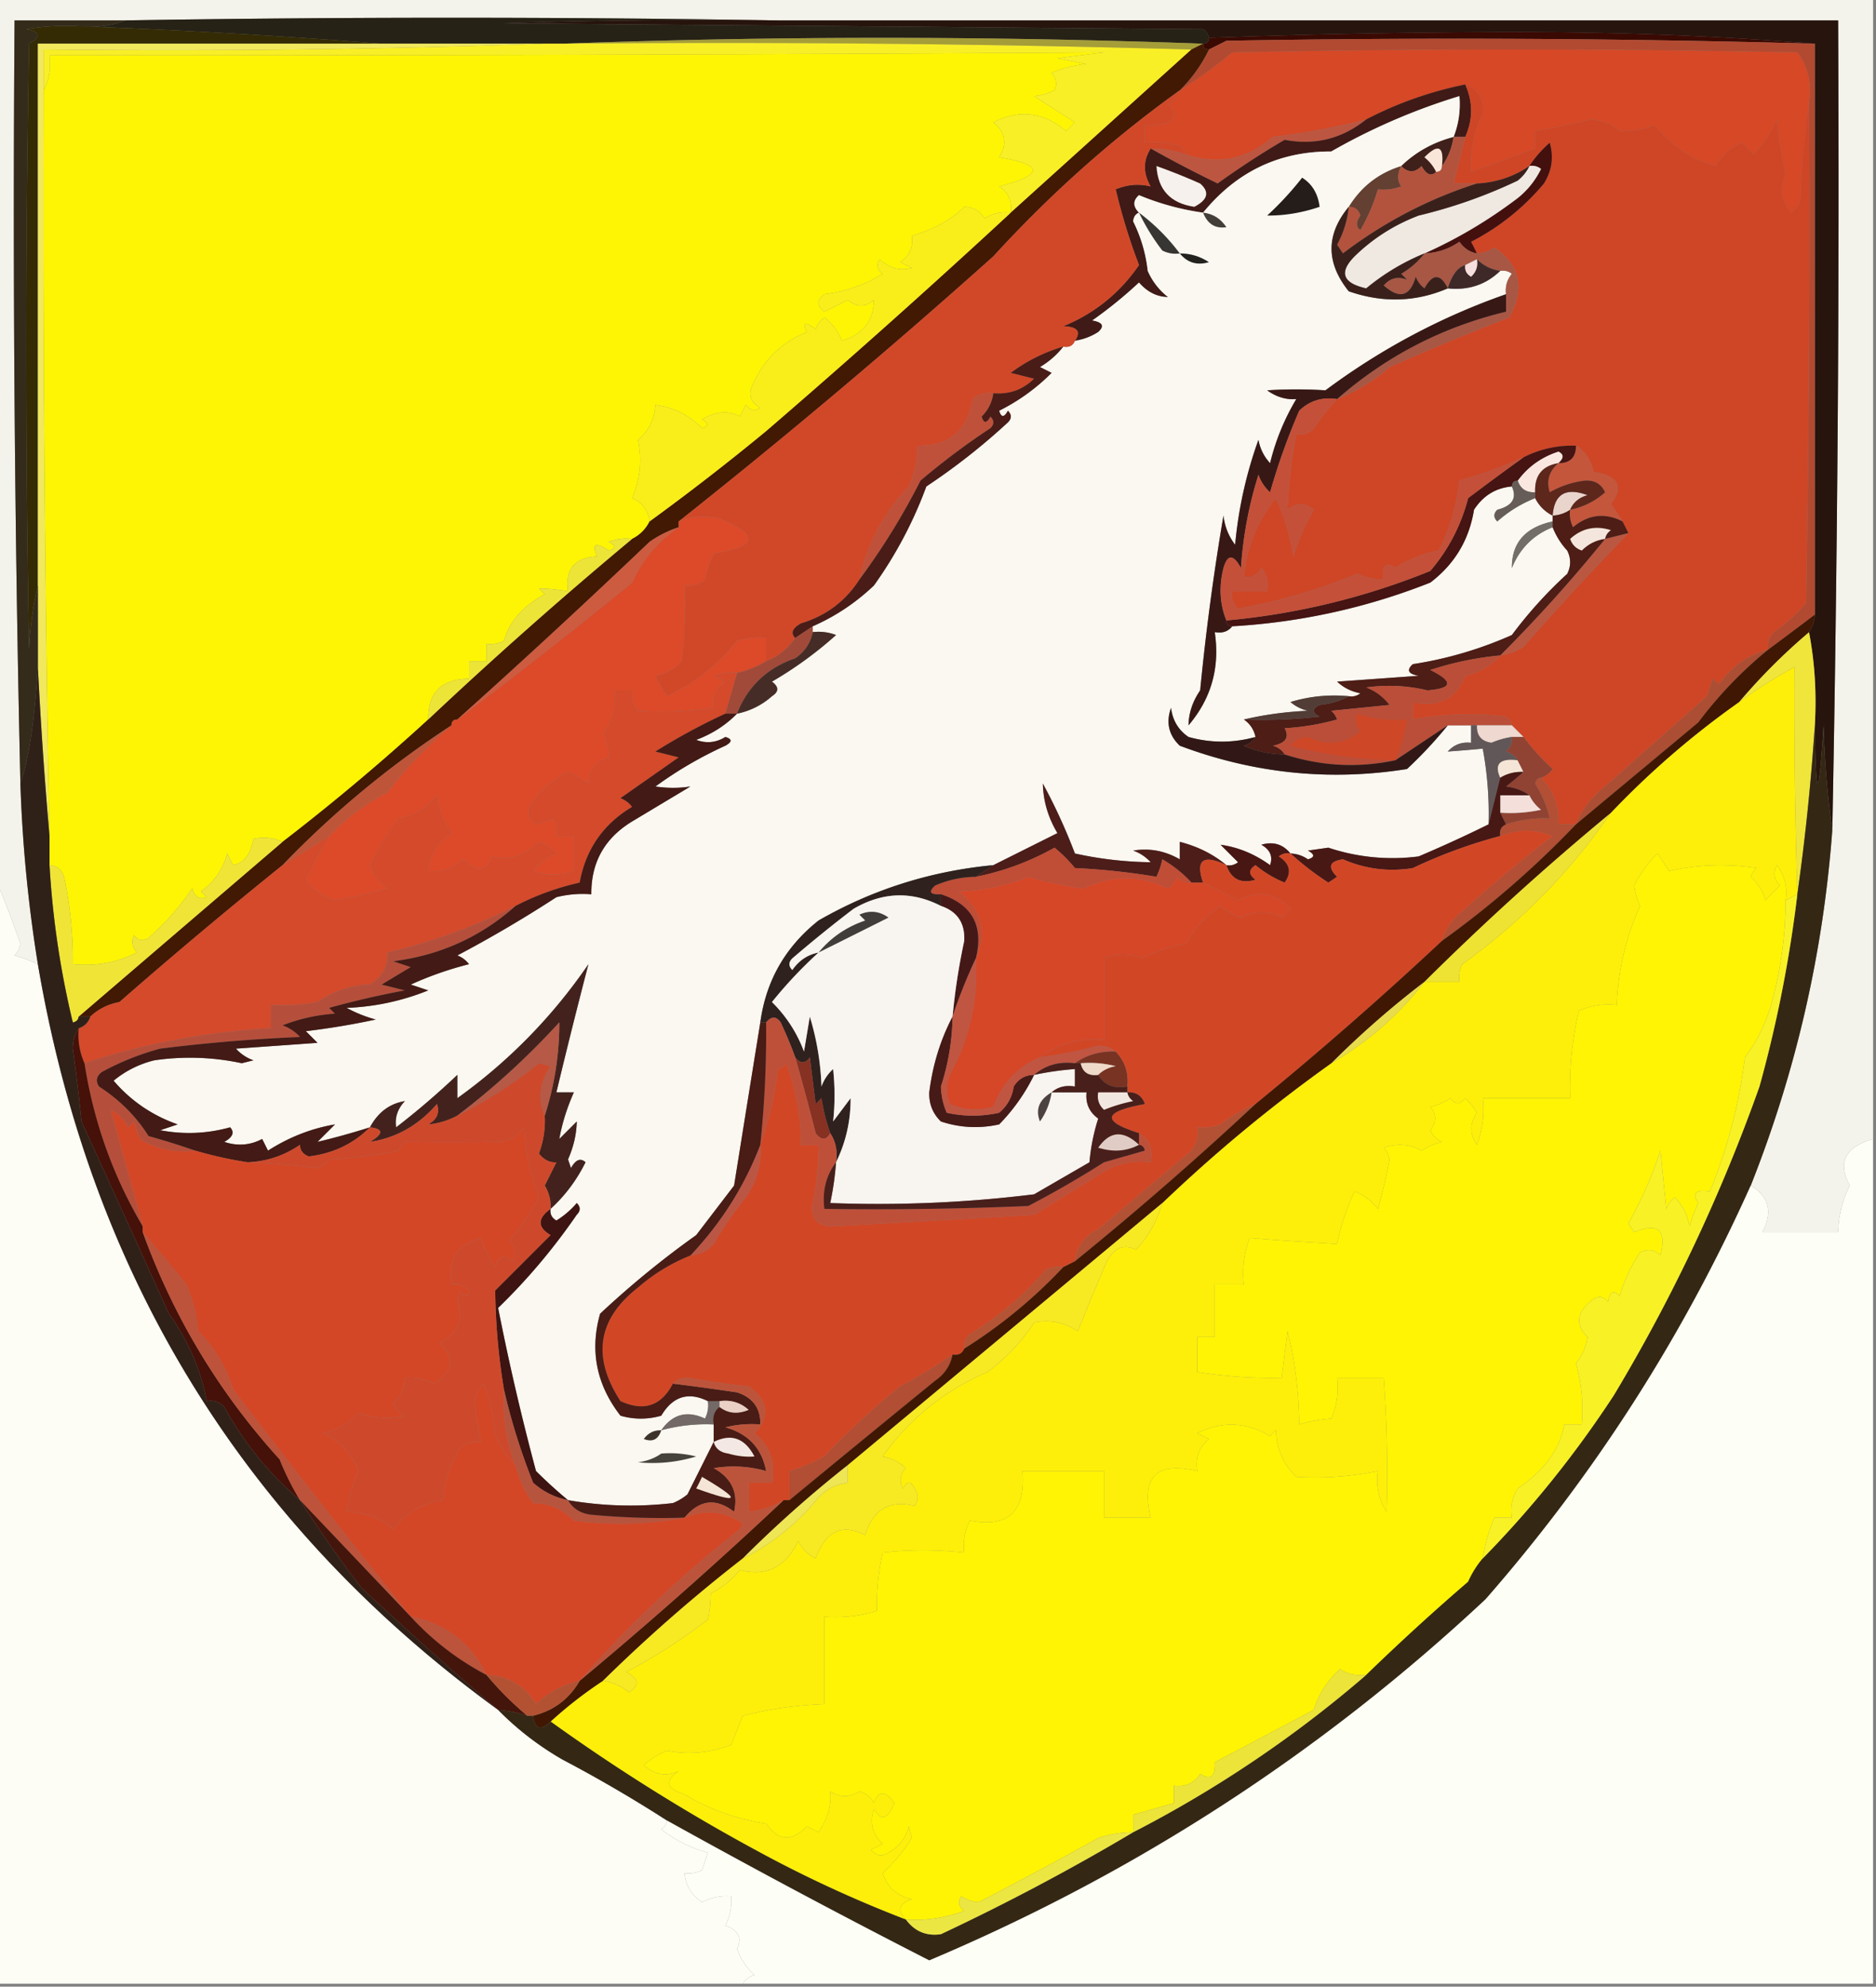 <svg xmlns="http://www.w3.org/2000/svg" width="322" height="341" style="shape-rendering:geometricPrecision;text-rendering:geometricPrecision;image-rendering:optimizeQuality;fill-rule:evenodd;clip-rule:evenodd"><rect width="100%" height="100%" fill="#808080" stroke="none"/><path style="opacity:1" fill="#f4f3eb" d="M-.5-.5h322v196c-4.819 1.376-6.152 4.043-4 8a18.725 18.725 0 0 0-2 8h-13c1.81-3.454 1.143-6.12-2-8 7.766-19.584 12.433-39.917 14-61 .901-46.326 1.234-92.66 1-139h-182a3458.2 3458.2 0 0 0-112 0h-19c-.332 43.837.001 87.503 1 131a244.254 244.254 0 0 0 3 31 28.22 28.22 0 0 0-4-1.5 3.942 3.942 0 0 0 1-2 166.294 166.294 0 0 0-4-10.5V-.5z"/><path style="opacity:1" fill="#272216" d="M133.5 3.5c-15.67-.167-31.337 0-47 .5l120 1c.556.383.889.883 1 1.5 0 .667-.333 1-1 1a1513.004 1513.004 0 0 0-110 0h-31a1221.384 1221.384 0 0 0-52-3c2.885.306 5.552-.027 8-1a3458.2 3458.2 0 0 1 112 0z"/><path style="opacity:1" fill="#27140d" d="M133.5 3.5h182c.234 46.34-.099 92.674-1 139a159.141 159.141 0 0 1-1.5-18c-.831 13.317-1.331 13.317-1.5 0 .321-5.526-.012-10.86-1-16a5.727 5.727 0 0 0 1-3v-98c-16.653-1.333-33.653-2-51-2-17.709.013-35.376.346-53 1-.111-.617-.444-1.117-1-1.5l-120-1c15.663-.5 31.33-.667 47-.5z"/><path style="opacity:1" fill="#342b04" d="M13.5 4.5c17.352.63 34.686 1.63 52 3h-59v93c-.823 3.477-1.323 7.144-1.5 11a2704.236 2704.236 0 0 1 0-104C7.096 6.285 6.929 5.451 4.5 5a40.937 40.937 0 0 1 9-.5z"/><path style="opacity:1" fill="#3a0902" d="M311.5 7.5a2211.689 2211.689 0 0 0-101-.5l-3 1.5c-.667 0-1-.333-1-1 .667 0 1-.333 1-1 17.624-.654 35.291-.987 53-1 17.347 0 34.347.667 51 2z"/><path style="opacity:1" fill="#a59d38" d="M96.5 7.5a1513.004 1513.004 0 0 1 110 0l-2 1a2916.58 2916.58 0 0 0-108-1z"/><path style="opacity:1" fill="#f1e85d" d="M65.5 7.5h28a1849.601 1849.601 0 0 1-86 1v7c-.147 42.672.187 85.339 1 128a776.466 776.466 0 0 1-2-29V7.5h59z"/><path style="opacity:1" fill="#b24a31" d="M311.5 7.5v98a694.383 694.383 0 0 1-8 6c-.219-1.175.114-2.175 1-3a31.786 31.786 0 0 0 5.5-5c.5-28.665.667-57.331.5-86 .488-3.21-.179-6.044-2-8.5a2352.488 2352.488 0 0 0-97 0 79.839 79.839 0 0 1-9 6.5 25.494 25.494 0 0 0 5-7l3-1.5c33.671-.602 67.338-.435 101 .5z"/><path style="opacity:1" fill="#f9ef26" d="M93.5 7.5h3a2916.58 2916.58 0 0 1 108 1l-31 28c.273-1.951-.393-3.451-2-4.5 7.721-2.024 7.721-3.69 0-5 1.435-2.267 1.102-4.267-1-6 4.469-2.254 8.636-1.754 12.5 1.5l1.5-1.5-7-4.5c1.03-.055 2.197-.388 3.5-1 .492-1.049.326-2.049-.5-3a20.211 20.211 0 0 1 6-1.5l-5-1 8-1c-60.328.357-120.66.523-181 .5.295 2.235-.039 4.235-1 6v-7c28.838.331 57.505-.002 86-1z"/><path style="opacity:1" fill="#fdf504" d="M173.5 36.5c-1.644-.214-3.144.12-4.5 1-.804-1.304-1.971-1.971-3.5-2-2.091 2.142-5.091 3.809-9 5 .273 1.951-.393 3.451-2 4.5l2 1c-2.067.536-3.901.036-5.5-1.5-.617.95-.451 1.782.5 2.5-3.05 1.897-6.384 3.063-10 3.5-1.333 1-1.333 2 0 3l4-2c1.542 1.247 3.042 1.247 4.5 0-.041 3.561-1.875 5.895-5.5 7-.648-1.65-1.648-2.983-3-4a4.458 4.458 0 0 0-1.5 2c-1.84-1.333-2.34-1.166-1.5.5-4.474 1.808-7.641 4.974-9.5 9.5-.507 1.496-.007 2.663 1.5 3.5-.949.617-1.782.45-2.5-.5l-1 2c-1.973-1.098-4.14-.93-6.5.5 1.196.654 1.196 1.154 0 1.5-2.245-2.26-4.911-3.594-8-4-.124 2.452-1.124 4.452-3 6 .74 3.345.407 6.678-1 10 1.788.783 2.788 2.116 3 4a6.544 6.544 0 0 1-3 3 8.435 8.435 0 0 0-4 .5c1.196.654 1.196 1.154 0 1.5-2.338-1.51-3.004-1.177-2 1-3.875.205-5.541 2.205-5 6a29.806 29.806 0 0 0-5-.5l1 1c-3.737 2.025-6.07 4.692-7 8a4.934 4.934 0 0 1-3 .5v3h-3v3c-4.712.045-7.045 2.378-7 7a378.773 378.773 0 0 1-25 21c-1.637-.718-3.303-.884-5-.5-.506 2.694-1.673 4.194-3.5 4.5l-1-2c-.723 2.72-2.223 4.887-4.5 6.5l1 1c-1.244.456-2.077-.044-2.5-1.5-2.092 3.098-4.592 5.931-7.5 8.5-.95.617-1.782.451-2.5-.5-.492 1.049-.326 2.049.5 3-3.44 1.723-7.107 2.39-11 2a68.79 68.79 0 0 0-1.5-15c-.417-1.256-1.25-1.923-2.5-2v-5a5689.737 5689.737 0 0 1-1-128c.961-1.765 1.295-3.765 1-6 60.34.023 120.672-.143 181-.5l-8 1 5 1a20.211 20.211 0 0 0-6 1.5c.826.951.992 1.951.5 3-1.303.612-2.47.945-3.5 1l7 4.5-1.5 1.5c-3.864-3.254-8.031-3.754-12.5-1.5 2.102 1.733 2.435 3.733 1 6 7.721 1.31 7.721 2.976 0 5 1.607 1.049 2.273 2.549 2 4.5z"/><path style="opacity:1" fill="#d64826" d="M310.5 17.5c-.827 5.485-1.327 11.152-1.5 17a4.458 4.458 0 0 1-1.5 2c-1.786-2.026-2.119-4.192-1-6.5a74.336 74.336 0 0 1-1.5-9.5 20.176 20.176 0 0 1-4 6l-2-2c-1.972.805-3.472 2.139-4.5 4-3.908-.959-7.408-3.292-10.5-7-2.093.746-4.093 1.08-6 1-1.353-1.204-3.019-1.87-5-2a115.906 115.906 0 0 1-9.5 2v3l-11 4c-.185-3.566.481-6.9 2-10 .235-2.548-.765-4.214-3-5-6.002 1.222-11.669 3.222-17 6a115.786 115.786 0 0 1-16 3c-4.424 3.87-9.424 4.87-15 3-.111-.617-.444-1.117-1-1.5a18.437 18.437 0 0 0-6-.5v-3a8.435 8.435 0 0 0 4-.5c1.333-1 1.333-2 0-3 .881-.708 1.547-1.542 2-2.5a79.839 79.839 0 0 0 9-6.5c32.333-.667 64.667-.667 97 0 1.821 2.456 2.488 5.29 2 8.5z"/><path style="opacity:1" fill="#bc5641" d="M234.5 20.5c-4.145 3.328-8.812 4.494-14 3.5a145.205 145.205 0 0 0-11.5 7.5 212.151 212.151 0 0 1-11.5-6 19.24 19.24 0 0 1 6 1c5.576 1.87 10.576.87 15-3a115.786 115.786 0 0 0 16-3z"/><path style="opacity:1" fill="#3f201a" d="M249.5 23.5c-.296 1.903-.963 3.57-2 5 .375-3.407-.625-3.907-3-1.5.881.708 1.547 1.542 2 2.5-.829.832-1.662.499-2.5-1-1.145 1.184-2.312 1.184-3.5 0 2.508-2.424 5.508-4.09 9-5z"/><path style="opacity:1" fill="#fae6d9" d="M247.5 28.5c0 .667-.333 1-1 1-.453-.958-1.119-1.792-2-2.5 2.375-2.407 3.375-1.907 3 1.5z"/><path style="opacity:1" fill="#401a16" d="M251.5 14.5c1.333 3 1.333 6 0 9h-2c.869-2.217 1.202-4.55 1-7a107.051 107.051 0 0 0-22 9.5c-8.916-.044-16.25 3.456-22 10.5a44.873 44.873 0 0 1-11-3c-1.062.925-1.062 1.925 0 3-.597.235-.93.735-1 1.5a25.052 25.052 0 0 1 2.5 8.5 11.532 11.532 0 0 0 3.5 4.5c-1.917-.028-3.584-.86-5-2.5a74.371 74.371 0 0 1-8 6.5c1.801.317 2.134.984 1 2a10.122 10.122 0 0 1-4 1.5c1.102-1.592.435-2.425-2-2.5 5.371-2.203 9.704-5.703 13-10.5a101.799 101.799 0 0 1-4-13c1.973-.831 3.973-.998 6-.5-1.311-2.273-1.311-4.44 0-6.5 3.702 2.08 7.535 4.08 11.5 6a145.205 145.205 0 0 1 11.5-7.5c5.188.994 9.855-.172 14-3.5 5.331-2.778 10.998-4.778 17-6z"/><path style="opacity:1" fill="#f6f1ed" d="M198.5 28.5c2.511.894 5.011 1.894 7.5 3 1.659 1.454 1.326 2.787-1 4-4.104-.602-6.27-2.935-6.5-7z"/><path style="opacity:1" fill="#634032" d="M240.5 28.5c-.671 1.347-.671 2.514 0 3.5a8.435 8.435 0 0 1-4 .5 31.867 31.867 0 0 1-3 7c-.791-.566-.791-1.399 0-2.5-.336-1.03-1.003-1.53-2-1.5 2.137-3.473 5.137-5.806 9-7z"/><path style="opacity:1" fill="#cf4626" d="M251.5 14.5c2.235.786 3.235 2.452 3 5-1.519 3.1-2.185 6.434-2 10l11-4v-3a115.906 115.906 0 0 0 9.5-2c1.981.13 3.647.796 5 2 1.907.08 3.907-.254 6-1 3.092 3.708 6.592 6.041 10.5 7 1.028-1.861 2.528-3.195 4.5-4l2 2a20.176 20.176 0 0 0 4-6 74.336 74.336 0 0 0 1.5 9.5c-1.119 2.308-.786 4.474 1 6.5a4.458 4.458 0 0 0 1.5-2c.173-5.848.673-11.515 1.5-17 .167 28.669 0 57.335-.5 86a31.786 31.786 0 0 1-5.5 5c-.886.825-1.219 1.825-1 3-3.459.936-6.293 2.936-8.5 6l-1-1-1 3-17.5 15.5c-2.29 1.777-3.957 3.944-5 6.5h-3c.106-3.115-.894-5.781-3-8 .789-.283 1.456-.783 2-1.5a37.84 37.84 0 0 1-5-5.5l-2-2c-.111-.617-.444-1.117-1-1.5a55.328 55.328 0 0 0-16 .5v-3c4.371.966 7.371-.534 9-4.5 2.41-.6 4.41-1.766 6-3.5a10.134 10.134 0 0 0 4-1.5 528.91 528.91 0 0 1 18-19.5l-1-2a184.223 184.223 0 0 0-2-3c2.27-3.001 1.27-4.835-3-5.5-.415-2.026-1.415-3.526-3-4.5-3.192-.096-6.192.571-9 2a75.883 75.883 0 0 1-11 4 35.496 35.496 0 0 1-3.5 12 20.812 20.812 0 0 0-7.5 3c-1.714-1.109-2.381-.442-2 2-1.56-.02-3.06-.352-4.5-1-6.521 2.681-13.354 4.681-20.5 6-.886-.825-1.219-1.825-1-3h6c.262-1.478-.071-2.811-1-4-.758 1.311-1.758 1.811-3 1.5.466-5.067 2.3-9.567 5.5-13.5a36.55 36.55 0 0 1 3 10 37.708 37.708 0 0 1 3.5-8c-1.506-1.247-3.006-1.247-4.5 0a82.178 82.178 0 0 1 1.5-13c1.175.219 2.175-.114 3-1a46.881 46.881 0 0 1 4-5 31.517 31.517 0 0 0 9-5.5 400.731 400.731 0 0 1 20.5-8.5c2.787-4.928 1.953-8.928-2.5-12a5.577 5.577 0 0 1-3 1 44.147 44.147 0 0 0-1-2 40.251 40.251 0 0 0 12.5-10c1.373-2.195 1.706-4.529 1-7a19.565 19.565 0 0 0-3.5 4c-2.683 1.836-5.683 2.836-9 3h-4l2-8c1.333-3 1.333-6 0-9z"/><path style="opacity:1" fill="#b3533d" d="M249.5 23.5h2l-2 8h4c-8.288 2.645-15.954 6.645-23 12l-1-1.5a16.993 16.993 0 0 0 2-6.5c.997-.03 1.664.47 2 1.5-.791 1.101-.791 1.934 0 2.5a31.867 31.867 0 0 0 3-7 8.435 8.435 0 0 0 4-.5c-.671-.986-.671-2.153 0-3.5 1.188 1.184 2.355 1.184 3.5 0 .838 1.499 1.671 1.832 2.5 1 .667 0 1-.333 1-1 1.037-1.43 1.704-3.097 2-5z"/><path style="opacity:1" fill="#faf8f1" d="M249.5 23.5c-3.492.91-6.492 2.576-9 5-3.863 1.194-6.863 3.527-9 7-3.932 4.753-3.932 9.586 0 14.5 5.828 2.025 11.495 1.859 17-.5 3.544.368 6.544-.632 9-3a2.427 2.427 0 0 1 2 .5c-.837 1.011-1.17 2.178-1 3.5-11.123 3.897-21.457 9.397-31 16.5a77.671 77.671 0 0 0-10 0c1.578 1.14 3.244 1.64 5 1.5a39.478 39.478 0 0 0-4.5 11c-1.044-1.123-1.71-2.456-2-4a72.47 72.47 0 0 0-4 18c-1.117-1.45-1.784-3.116-2-5a420.758 420.758 0 0 0-4 30c-1.301 1.902-1.968 3.902-2 6 3.908-4.588 5.408-9.921 4.5-16 1.291.237 2.291-.096 3-1a108.955 108.955 0 0 0 34-7.5c4.161-3.154 6.661-7.32 7.5-12.5 1.571-2.423 3.737-3.756 6.5-4 .91 2.001.077 3.335-2.5 4-.667.667-.667 1.333 0 2a21.9 21.9 0 0 1 6.5-4 6.544 6.544 0 0 0 3 3v1c-4.707 1.013-7.04 3.68-7 8 1.355-3.355 3.689-5.689 7-7a12.642 12.642 0 0 0 2.5 4c.667 1.333.667 2.667 0 4a74.464 74.464 0 0 0-9.5 10.5 66.49 66.49 0 0 1-17 5c-1.134 1.016-.801 1.683 1 2l-14 1c1.123 1.044 2.456 1.71 4 2a2.428 2.428 0 0 1-2 .5 25.879 25.879 0 0 0-10 1 6.802 6.802 0 0 0 3 1.5c-3.856.177-7.523.677-11 1.5 1.051.722 1.718 1.722 2 3-3.851 1.061-7.685 1.061-11.5 0-1.735-1.182-2.735-2.849-3-5-.896 2.525-.396 4.692 1.5 6.5 12.734 4.779 25.734 6.113 39 4a73.503 73.503 0 0 0 7-7.5h4v3c-1.603-.188-2.937.312-4 1.5 1.925-.135 3.925-.302 6-.5a61.26 61.26 0 0 1 1 13 227.398 227.398 0 0 1-12 5.5 34.75 34.75 0 0 1-15.5-1.5l-3.5.5c1.196.654 1.196 1.154 0 1.5a5.576 5.576 0 0 0-3-1c-1.299-1.599-2.965-2.099-5-1.5 1.507.837 2.007 2.004 1.5 3.5-2.645-1.915-5.479-3.082-8.5-3.5l3 3a2.428 2.428 0 0 1-2 .5c-2.263-1.883-4.93-3.216-8-4v3c-2.529-1.46-5.196-1.96-8-1.5a7.293 7.293 0 0 1 3 2 63.752 63.752 0 0 1-13-1.5 98.031 98.031 0 0 0-5.5-12c.063 2.987.897 5.82 2.5 8.5l-11 5.5c-10.757 1.018-20.757 4.185-30 9.5-5.698 4.52-9.031 10.353-10 17.5-1.5 9.297-3 18.631-4.5 28l-6.5 8.5a159.041 159.041 0 0 0-16.5 13.5c-1.791 6.35-.624 12.183 3.5 17.5 2.333.667 4.667.667 7 0 1.979-3.325 4.645-4.158 8-2.5a4.934 4.934 0 0 1-.5 3c-3.061-1.443-5.561-.776-7.5 2a29.23 29.23 0 0 1 9-1v3l-4.5 9a9.454 9.454 0 0 1-2.5 1.5 62.858 62.858 0 0 1-18-.5 81.362 81.362 0 0 1-5.5-5 425.764 425.764 0 0 1-6.5-28c4.973-4.817 9.473-10.15 13.5-16 .667-.667.667-1.333 0-2a14.984 14.984 0 0 1-3.5 3c-.797-.457-1.13-1.124-1-2 2.466-2.24 4.466-4.907 6-8-.855-.793-1.689-.46-2.5 1l-.5-1.5c.951-2.158 1.451-4.325 1.5-6.5l-3 3c.476-2.66 1.31-5.326 2.5-8h-3c1.786-7.458 3.62-14.791 5.5-22a92.217 92.217 0 0 1-22.5 23v-4a134.143 134.143 0 0 1-10.5 9c-.265-1.663.235-3.163 1.5-4.5-2.62.427-4.62 1.927-6 4.5-3.062.97-6.062 1.804-9 2.5l3-3c-4.041.686-7.875 2.186-11.5 4.5l-1-2c-2.064 1.091-4.23 1.258-6.5.5 1.46-.811 1.793-1.645 1-2.5-3.943 1.1-7.942 1.267-12 .5l3-1c-4.354-1.526-8.02-4.026-11-7.5a17.335 17.335 0 0 1 7-3.5 42.276 42.276 0 0 1 15 .5l2-.5a7.292 7.292 0 0 1-3-2l14-1-2-2a130.837 130.837 0 0 0 12-2 22.973 22.973 0 0 1-5-2 41.451 41.451 0 0 0 14-3l-3-1a59.272 59.272 0 0 1 10-3.5 4.458 4.458 0 0 0-2-1.5 215.765 215.765 0 0 0 17-10 18.452 18.452 0 0 1 6-.5c-.055-5.458 2.278-9.625 7-12.5l10-6c-1.943.305-3.943.305-6 0a67.876 67.876 0 0 1 12-7c1.196-.654 1.196-1.154 0-1.5-1.598.985-3.265 1.151-5 .5 2.739-1.026 5.072-2.526 7-4.5a12.805 12.805 0 0 0 6-3c1.211-.774 1.211-1.607 0-2.5a66.395 66.395 0 0 0 11-8 8.43 8.43 0 0 0-4-.5v-1c3.872-1.693 7.372-4.026 10.5-7a71.689 71.689 0 0 0 9-17 110.9 110.9 0 0 0 14-11c.667-.667.667-1.333 0-2-.654 1.196-1.154 1.196-1.5 0a34.245 34.245 0 0 0 9-6.5l-2-1c1.593-.949 2.926-2.115 4-3.5.992.172 1.658-.162 2-1a10.122 10.122 0 0 0 4-1.5c1.134-1.016.801-1.683-1-2a74.371 74.371 0 0 0 8-6.5c1.416 1.64 3.083 2.472 5 2.5a11.532 11.532 0 0 1-3.5-4.5 25.052 25.052 0 0 0-2.5-8.5c.07-.765.403-1.265 1-1.5-1.062-1.075-1.062-2.075 0-3a44.873 44.873 0 0 0 11 3c5.75-7.044 13.084-10.544 22-10.5a107.051 107.051 0 0 1 22-9.5c.202 2.45-.131 4.783-1 7z"/><path style="opacity:1" fill="#443e39" d="M206.5 36.5c1.696.185 3.029 1.019 4 2.5-1.912.28-3.246-.554-4-2.5z"/><path style="opacity:1" fill="#241d1a" d="M223.5 30.5c1.716 1.074 2.716 2.74 3 5-2.995 1.021-5.995 1.521-9 1.5a54.538 54.538 0 0 0 6-6.5z"/><path style="opacity:1" fill="#383632" d="M195.5 36.5c2.667 2 5 4.333 7 7a4.932 4.932 0 0 1-3-.5 36.643 36.643 0 0 1-4-6.5z"/><path style="opacity:1" fill="#44100e" d="M253.5 43.5c-1.235-.221-2.235-.888-3-2-1.823 1.247-3.823 1.914-6 2 5.626-2.506 10.96-5.672 16-9.5a14.506 14.506 0 0 0 4-5 2.427 2.427 0 0 0-2-.5 19.565 19.565 0 0 1 3.5-4c.706 2.471.373 4.805-1 7a40.251 40.251 0 0 1-12.5 10c.363.684.696 1.35 1 2z"/><path style="opacity:1" fill="#efe9e2" d="M262.5 28.5a2.427 2.427 0 0 1 2 .5 14.506 14.506 0 0 1-4 5c-5.04 3.828-10.374 6.994-16 9.5a38.448 38.448 0 0 0-10 6c-4.054-.906-4.72-2.74-2-5.5 3.159-3.082 6.825-5.416 11-7a85.848 85.848 0 0 0 17-6c.881-.708 1.547-1.542 2-2.5z"/><path style="opacity:1" fill="#a85745" d="M253.5 43.5a5.577 5.577 0 0 0 3-1c4.453 3.072 5.287 7.072 2.5 12a400.731 400.731 0 0 0-20.5 8.5 31.517 31.517 0 0 1-9 5.5c8.435-7.384 18.102-12.384 29-15v-3c-.17-1.322.163-2.489 1-3.5a2.427 2.427 0 0 0-2-.5c-1.562-.233-2.895-.9-4-2l-2 1c-1.315.388-2.315 1.721-3 4-1.262-2.57-2.595-2.57-4 0a4.458 4.458 0 0 1-1.5-2c-.967 3.405-2.8 3.905-5.5 1.5 1.072-1.284 2.405-1.617 4-1l-1-1c1.593-.949 2.926-2.115 4-3.5 2.177-.086 4.177-.753 6-2 .765 1.112 1.765 1.779 3 2z"/><path style="opacity:1" fill="#421903" d="M206.5 7.5c0 .667.333 1 1 1a25.494 25.494 0 0 1-5 7c-11.585 8.321-22.252 17.821-32 28.5a1176.914 1176.914 0 0 1-54 45.5v1a19.168 19.168 0 0 0-5 2.5 1424.486 1424.486 0 0 1-33 30.5c-.667 0-1 .333-1 1a166.79 166.79 0 0 0-29 24 873.336 873.336 0 0 0-28 23.5c-1.952.366-3.618 1.199-5 2.5h-2a62672.753 62672.753 0 0 1 35-30 378.773 378.773 0 0 0 25-21 767 767 0 0 1 35-31 6.544 6.544 0 0 0 3-3 420.905 420.905 0 0 0 20-15.5 1572.333 1572.333 0 0 0 42-37.5l31-28 2-1z"/><path style="opacity:1" fill="#24221f" d="M202.5 43.5c1.808-.009 3.475.491 5 1.5-2.035.599-3.701.099-5-1.5z"/><path style="opacity:1" fill="#3f2928" d="M251.5 45.5c-.131.876.202 1.543 1 2 .886-.825 1.219-1.825 1-3 1.105 1.1 2.438 1.767 4 2-2.456 2.368-5.456 3.368-9 3 .685-2.279 1.685-3.612 3-4z"/><path style="opacity:1" fill="#f6dfdd" d="M253.5 44.5c.219 1.175-.114 2.175-1 3-.798-.457-1.131-1.124-1-2l2-1z"/><path style="opacity:1" fill="#3a201b" d="M262.5 28.5c-.453.958-1.119 1.792-2 2.5a85.848 85.848 0 0 1-17 6c-4.175 1.584-7.841 3.918-11 7-2.72 2.76-2.054 4.594 2 5.5a38.448 38.448 0 0 1 10-6c-1.074 1.385-2.407 2.551-4 3.5l1 1c-1.595-.617-2.928-.284-4 1 2.7 2.405 4.533 1.905 5.5-1.5a4.458 4.458 0 0 0 1.5 2c1.405-2.57 2.738-2.57 4 0-5.505 2.359-11.172 2.525-17 .5-3.932-4.914-3.932-9.747 0-14.5a16.993 16.993 0 0 1-2 6.5l1 1.5c7.046-5.355 14.712-9.355 23-12 3.317-.164 6.317-1.164 9-3z"/><path style="opacity:1" fill="#381815" d="M258.5 50.5v3c-10.898 2.616-20.565 7.616-29 15-2.544-.396-4.711.271-6.5 2a113.425 113.425 0 0 0-5 14 7.292 7.292 0 0 1-2-3 67.769 67.769 0 0 0-3 16c-1.309-2.391-2.309-2.391-3 0-.805 3.196-.638 6.196.5 9 0 .667.333 1 1 1-.709.904-1.709 1.237-3 1 .908 6.079-.592 11.412-4.5 16 .032-2.098.699-4.098 2-6a420.758 420.758 0 0 1 4-30c.216 1.884.883 3.55 2 5a72.47 72.47 0 0 1 4-18c.29 1.544.956 2.877 2 4a39.478 39.478 0 0 1 4.5-11c-1.756.14-3.422-.36-5-1.5a77.671 77.671 0 0 1 10 0c9.543-7.103 19.877-12.603 31-16.5z"/><path style="opacity:1" fill="#f9ee1a" d="M173.5 36.5a1572.333 1572.333 0 0 1-42 37.5 420.905 420.905 0 0 1-20 15.5c-.212-1.884-1.212-3.217-3-4 1.407-3.322 1.74-6.655 1-10 1.876-1.548 2.876-3.548 3-6 3.089.406 5.755 1.74 8 4 1.196-.346 1.196-.846 0-1.5 2.36-1.43 4.527-1.598 6.5-.5l1-2c.718.95 1.551 1.117 2.5.5-1.507-.837-2.007-2.004-1.5-3.5 1.859-4.526 5.026-7.692 9.5-9.5-.84-1.666-.34-1.833 1.5-.5a4.458 4.458 0 0 1 1.5-2c1.352 1.017 2.352 2.35 3 4 3.625-1.105 5.459-3.439 5.5-7-1.458 1.247-2.958 1.247-4.5 0l-4 2c-1.333-1-1.333-2 0-3 3.616-.437 6.95-1.603 10-3.5-.951-.718-1.117-1.55-.5-2.5 1.599 1.536 3.433 2.036 5.5 1.5l-2-1c1.607-1.049 2.273-2.549 2-4.5 3.909-1.191 6.909-2.858 9-5 1.529.029 2.696.696 3.5 2 1.356-.88 2.856-1.214 4.5-1z"/><path style="opacity:1" fill="#bf513a" d="M170.5 67.5c-.203 1.544-.87 2.878-2 4 .346 1.196.846 1.196 1.5 0 .667.667.667 1.333 0 2a124.269 124.269 0 0 0-12 9 117.298 117.298 0 0 1-10.5 17c1.361-6.098 4.195-11.431 8.5-16a17.759 17.759 0 0 0 1.5-7c5.386.123 8.553-2.544 9.5-8 1.011-.837 2.178-1.17 3.5-1z"/><path style="opacity:1" fill="#c4563c" d="M270.5 76.5c1.585.974 2.585 2.474 3 4.5 4.27.665 5.27 2.499 3 5.5a184.223 184.223 0 0 1 2 3c-3.042-1.532-5.876-1.199-8.5 1a4.934 4.934 0 0 1-.5-3 12.799 12.799 0 0 0 6-3c-.671-1.446-1.838-2.112-3.5-2-2.151.272-4.151.94-6 2-.613-1.995-.113-3.662 1.5-5 2 0 3-1 3-3z"/><path style="opacity:1" fill="#d14829" d="M202.5 15.5c-.453.958-1.119 1.792-2 2.5 1.333 1 1.333 2 0 3a8.435 8.435 0 0 1-4 .5v3a18.437 18.437 0 0 1 6 .5c.556.383.889.883 1 1.5a19.24 19.24 0 0 0-6-1c-1.311 2.06-1.311 4.227 0 6.5-2.027-.498-4.027-.331-6 .5a101.799 101.799 0 0 0 4 13c-3.296 4.797-7.629 8.297-13 10.5 2.435.075 3.102.908 2 2.5-.342.838-1.008 1.172-2 1a28.518 28.518 0 0 0-9 4.5l4 1c-1.941 1.903-4.274 2.736-7 2.5-1.322-.17-2.489.163-3.5 1-.947 5.456-4.114 8.123-9.5 8a17.759 17.759 0 0 1-1.5 7c-4.305 4.569-7.139 9.902-8.5 16-2.369 3.695-5.703 6.195-10 7.5-1.499.838-1.832 1.671-1 2.5-1.26 1.867-2.927 3.2-5 4v-4a12.93 12.93 0 0 0-5 .5c-3.276 4.112-7.276 7.279-12 9.5a26.585 26.585 0 0 1-2-3.5c1.638-.242 3.138-1.075 4.5-2.5.499-4.321.666-8.654.5-13 1.322.17 2.489-.163 3.5-1a15.252 15.252 0 0 1 1.5-4.5c7.521-1.19 7.855-3.19 1-6a11.596 11.596 0 0 0-7 .5 1176.914 1176.914 0 0 0 54-45.5c9.748-10.679 20.415-20.179 32-28.5z"/><path style="opacity:1" fill="#fae8e0" d="M267.5 79.5c-2.797.467-4.131 2.133-4 5-1.527.073-2.527-.594-3-2 1.737-2.38 4.07-4.047 7-5 .963.47.963 1.136 0 2z"/><path style="opacity:1" fill="#ead5cd" d="M269.5 87.5a5.728 5.728 0 0 1-3 1c.28-3.725 2.28-4.892 6-3.5-1.442.377-2.442 1.21-3 2.5z"/><path style="opacity:1" fill="#665d58" d="M260.5 82.5c.473 1.406 1.473 2.073 3 2v1a21.9 21.9 0 0 0-6.5 4c-.667-.667-.667-1.333 0-2 2.577-.665 3.41-1.999 2.5-4 0-.667.333-1 1-1z"/><path style="opacity:1" fill="#5d271c" d="M267.5 79.5c-1.613 1.338-2.113 3.005-1.5 5a15.968 15.968 0 0 1 6-2c1.662-.112 2.829.554 3.5 2a12.799 12.799 0 0 1-6 3c.558-1.29 1.558-2.123 3-2.5-3.72-1.392-5.72-.225-6 3.5a6.544 6.544 0 0 1-3-3v-1c-.131-2.867 1.203-4.533 4-5z"/><path style="opacity:1" fill="#491c17" d="M182.5 59.5c-1.074 1.385-2.407 2.551-4 3.5l2 1a34.245 34.245 0 0 1-9 6.5c.346 1.196.846 1.196 1.5 0 .667.667.667 1.333 0 2a110.9 110.9 0 0 1-14 11 71.689 71.689 0 0 1-9 17c-3.128 2.974-6.628 5.307-10.5 7l-3 2c-.832-.829-.499-1.662 1-2.5 4.297-1.305 7.631-3.805 10-7.5a117.298 117.298 0 0 0 10.5-17 124.269 124.269 0 0 1 12-9c.667-.667.667-1.333 0-2-.654 1.196-1.154 1.196-1.5 0 1.13-1.122 1.797-2.456 2-4 2.726.236 5.059-.597 7-2.5l-4-1a28.518 28.518 0 0 1 9-4.5z"/><path style="opacity:1" fill="#746e68" d="M266.5 89.5v1c-3.311 1.311-5.645 3.645-7 7-.04-4.32 2.293-6.987 7-8z"/><path style="opacity:1" fill="#342b1a" d="M21.5 3.5c-2.448.973-5.115 1.306-8 1a40.937 40.937 0 0 0-9 .5c2.429.451 2.596 1.285.5 2.5a2704.236 2704.236 0 0 0 0 104c.177-3.856.677-7.523 1.5-11v14c-.582 9.276-1.582 15.943-3 20a4290.828 4290.828 0 0 1-1-131h19z"/><path style="opacity:1" fill="#461412" d="M270.5 76.5c0 2-1 3-3 3 .963-.864.963-1.53 0-2-2.93.953-5.263 2.62-7 5-.667 0-1 .333-1 1-2.763.244-4.929 1.577-6.5 4-.839 5.18-3.339 9.346-7.5 12.5a108.955 108.955 0 0 1-34 7.5c-.667 0-1-.333-1-1a122.218 122.218 0 0 0 35-8.5c3.106-3.632 5.273-7.799 6.5-12.5a464.51 464.51 0 0 1 9.5-7c2.808-1.429 5.808-2.096 9-2z"/><path style="opacity:1" fill="#c45039" d="M229.5 68.5a46.881 46.881 0 0 0-4 5c-.825.886-1.825 1.219-3 1a82.178 82.178 0 0 0-1.5 13c1.494-1.247 2.994-1.247 4.5 0a37.708 37.708 0 0 0-3.5 8 36.55 36.55 0 0 0-3-10c-3.2 3.933-5.034 8.433-5.5 13.5 1.242.311 2.242-.189 3-1.5.929 1.189 1.262 2.522 1 4h-6c-.219 1.175.114 2.175 1 3 7.146-1.319 13.979-3.319 20.5-6 1.44.648 2.94.98 4.5 1-.381-2.442.286-3.109 2-2a20.812 20.812 0 0 1 7.5-3 35.496 35.496 0 0 0 3.5-12 75.883 75.883 0 0 0 11-4 464.51 464.51 0 0 0-9.5 7c-1.227 4.701-3.394 8.868-6.5 12.5a122.218 122.218 0 0 1-35 8.5c-1.138-2.804-1.305-5.804-.5-9 .691-2.391 1.691-2.391 3 0a67.769 67.769 0 0 1 3-16 7.292 7.292 0 0 0 2 3 113.425 113.425 0 0 1 5-14c1.789-1.729 3.956-2.396 6.5-2z"/><path style="opacity:1" fill="#dc4a29" d="M131.5 113.5a16.339 16.339 0 0 1-5 2 8.43 8.43 0 0 0-4 .5l2 1c-1.607 1.049-2.273 2.549-2 4.5a65.801 65.801 0 0 1-13 .5c-.837-1.011-1.17-2.178-1-3.5h-3c.278 2.79-.389 5.29-2 7.5.705 1.422 1.039 2.755 1 4-2.223.652-3.39 2.152-3.5 4.5a18.083 18.083 0 0 0-3.5-2c-2.45 1.211-4.45 2.878-6 5-1.205 1.621-1.038 2.954.5 4l3-1c.483.948.65 1.948.5 3h3v6c-2.395.863-4.729.863-7 0 1.017-1.352 2.35-2.352 4-3a7.292 7.292 0 0 0-3-2c-2.372 2.406-5.038 3.24-8 2.5-1.034 2.664-2.7 2.831-5 .5-1.673 1.586-3.673 2.253-6 2 .273-2.782 1.606-4.949 4-6.5-1.361-1.927-2.194-4.094-2.5-6.5-1.667 2.128-3.834 3.461-6.5 4a45.083 45.083 0 0 0-5 8 8.908 8.908 0 0 0 3 4 74.992 74.992 0 0 1-9 2c-2.075-.574-3.742-1.741-5-3.5a104.859 104.859 0 0 1 4-7.5 36.475 36.475 0 0 1 10-7.5 70.608 70.608 0 0 1 11-11.5c0-.667.333-1 1-1a994.036 994.036 0 0 0 30-23.5c1.783-3.946 4.449-7.113 8-9.5v-1a11.596 11.596 0 0 1 7-.5c6.855 2.81 6.521 4.81-1 6a15.252 15.252 0 0 0-1.5 4.5c-1.011.837-2.178 1.17-3.5 1a84.902 84.902 0 0 1-.5 13c-1.362 1.425-2.862 2.258-4.5 2.5a26.585 26.585 0 0 0 2 3.5c4.724-2.221 8.724-5.388 12-9.5a12.93 12.93 0 0 1 5-.5v4z"/><path style="opacity:1" fill="#ba5741" d="M279.5 91.5a528.91 528.91 0 0 0-18 19.5 10.134 10.134 0 0 1-4 1.5 256.432 256.432 0 0 0 18-20l4-1z"/><path style="opacity:1" fill="#4d1d16" d="M269.5 87.5a4.934 4.934 0 0 0 .5 3c2.624-2.199 5.458-2.532 8.5-1l1 2-4 1a256.432 256.432 0 0 1-18 20 54.896 54.896 0 0 0-12 2.5c4.027 1.993 3.86 3.16-.5 3.5a27.902 27.902 0 0 0-10.5-.5 8.905 8.905 0 0 1 4 3l-10 1c.457.414.791.914 1 1.5a42.769 42.769 0 0 1-9 1.5c.845 1.558.179 2.558-2 3 .916.278 1.582.778 2 1.5a17.758 17.758 0 0 1-7-1.5c.916-.278 1.582-.778 2-1.5-.282-1.278-.949-2.278-2-3a84.902 84.902 0 0 0 13-.5c-1.333-.667-1.333-1.333 0-2 1.882-.198 3.548-.698 5-1.5a2.428 2.428 0 0 0 2-.5c-1.544-.29-2.877-.956-4-2l14-1c-1.801-.317-2.134-.984-1-2a66.49 66.49 0 0 0 17-5 74.464 74.464 0 0 1 9.5-10.5c.667-1.333.667-2.667 0-4a12.642 12.642 0 0 1-2.5-4v-2a5.728 5.728 0 0 0 3-1z"/><path style="opacity:1" fill="#f4e6dc" d="M275.5 92.5c-1.544.203-2.878.87-4 2-1-.333-1.667-1-2-2 2.027-1.839 4.36-2.339 7-1.5-.556.383-.889.883-1 1.5z"/><path style="opacity:1" fill="#a14a39" d="M139.5 107.5v1c-.359 1.871-1.359 3.371-3 4.5-4.822 1.657-8.156 4.824-10 9.5h-2l2-7a16.339 16.339 0 0 0 5-2c2.073-.8 3.74-2.133 5-4l3-2z"/><path style="opacity:1" fill="#ede438" d="M108.5 92.5a767 767 0 0 0-35 31c-.045-4.622 2.288-6.955 7-7v-3h3v-3a4.934 4.934 0 0 0 3-.5c.93-3.308 3.263-5.975 7-8l-1-1c1.608.019 3.274.185 5 .5-.541-3.795 1.125-5.795 5-6-1.004-2.177-.338-2.51 2-1 1.196-.346 1.196-.846 0-1.5a8.435 8.435 0 0 1 4-.5z"/><path style="opacity:1" fill="#cd5b40" d="M116.5 90.5c-3.551 2.387-6.217 5.554-8 9.5a994.036 994.036 0 0 1-30 23.5 1424.486 1424.486 0 0 0 33-30.5 19.168 19.168 0 0 1 5-2.5z"/><path style="opacity:1" fill="#462c26" d="M139.5 108.5a8.43 8.43 0 0 1 4 .5 66.395 66.395 0 0 1-11 8c1.211.893 1.211 1.726 0 2.5a12.805 12.805 0 0 1-6 3c1.844-4.676 5.178-7.843 10-9.5 1.641-1.129 2.641-2.629 3-4.5z"/><path style="opacity:1" fill="#523c36" d="M231.5 119.5c-1.452.802-3.118 1.302-5 1.5-1.333.667-1.333 1.333 0 2a84.902 84.902 0 0 1-13 .5c3.477-.823 7.144-1.323 11-1.5a6.802 6.802 0 0 1-3-1.5 25.879 25.879 0 0 1 10-1z"/><path style="opacity:1" fill="#ba4e38" d="M257.5 112.5c-1.59 1.734-3.59 2.9-6 3.5-1.629 3.966-4.629 5.466-9 4.5v3a55.328 55.328 0 0 1 16-.5c.556.383.889.883 1 1.5h-11l-9 6c-6.399 1.354-12.732 1.021-19-1-.418-.722-1.084-1.222-2-1.5 2.179-.442 2.845-1.442 2-3a42.769 42.769 0 0 0 9-1.5 3.647 3.647 0 0 0-1-1.5l10-1a8.905 8.905 0 0 0-4-3 27.902 27.902 0 0 1 10.5.5c4.36-.34 4.527-1.507.5-3.5a54.896 54.896 0 0 1 12-2.5z"/><path style="opacity:1" fill="#eed8d0" d="M253.5 124.5h6l2 2h-2a14.093 14.093 0 0 0-3.5 1c-1.749-.248-2.582-1.248-2.5-3z"/><path style="opacity:1" fill="#f0e53b" d="M310.5 108.5c.988 5.14 1.321 10.474 1 16a386.667 386.667 0 0 1-3 29 1054.065 1054.065 0 0 1-.5-39 92.438 92.438 0 0 0-9.5 6 102.102 102.102 0 0 1 12-12z"/><path style="opacity:1" fill="#ce4727" d="M239.5 130.5a76.588 76.588 0 0 1-18-2.5c.763-.944 1.763-1.444 3-1.5 3.266 1.61 6.266 1.276 9-1-.826-.951-.992-1.951-.5-3 2.719.944 5.552 1.277 8.5 1a29.753 29.753 0 0 1-2 7z"/><path style="opacity:1" fill="#625758" d="M252.5 124.5h1c-.082 1.752.751 2.752 2.5 3a14.093 14.093 0 0 1 3.5-1c.086.996-.248 1.829-1 2.5.916.278 1.582.778 2 1.5-3.067-.379-4.067.621-3 3l-2 8a61.26 61.26 0 0 0-1-13c-2.075.198-4.075.365-6 .5 1.063-1.188 2.397-1.688 4-1.5v-3z"/><path style="opacity:1" fill="#fdef09" d="m308.5 153.5-2 1c.319-2.25-.181-4.25-1.5-6-.684 1.284-.517 2.451.5 3.5l-2.5 2.5a8.192 8.192 0 0 0-2.5-4 3.647 3.647 0 0 1 1-1.5 39.924 39.924 0 0 0-15 .5l-2-3a20.901 20.901 0 0 0-4 5.5 11.25 11.25 0 0 0 1 3.5c-2.426 5.373-3.759 11.04-4 17-2.292-.256-4.459.077-6.5 1a57.35 57.35 0 0 0-1.5 15h-15a16.873 16.873 0 0 1-1 8c-1.26-1.853-1.26-3.686 0-5.5a11.38 11.38 0 0 0-2-2.5c-.925 1.141-1.759 1.141-2.5 0a11.333 11.333 0 0 1-3.5 1.5c1.073 1.25 1.073 2.584 0 4 .405.945 1.072 1.612 2 2a11.333 11.333 0 0 0-3.5 1.5c-1.985-1.121-4.152-1.287-6.5-.5a3.943 3.943 0 0 1 1 2 89.89 89.89 0 0 1-2 8.5 8.905 8.905 0 0 0-4-3 39.934 39.934 0 0 0-3 9 575.068 575.068 0 0 1-15-1 16.873 16.873 0 0 0-1 8h-5v9h-3v6a81.17 81.17 0 0 0 14.5 1l1-8c1.283 5.157 1.95 10.49 2 16a24.218 24.218 0 0 1 5.5-1 13.116 13.116 0 0 0 1-7h8c.556 7.668.723 15.334.5 23-1.352-2.094-1.852-4.427-1.5-7-4.707.963-9.373 1.296-14 1-2.225-2.165-3.391-4.832-3.5-8l-1 1c-4.052-2.442-8.219-2.609-12.5-.5l2 1c-1.692 1.401-2.359 3.234-2 5.5-7-1.667-9.667 1-8 8h-8v-8h-14c.558 6.949-2.442 9.782-9 8.5-.906 1.699-1.239 3.533-1 5.5-4.76-.523-9.427-.523-14 0-.736 3.365-1.07 6.698-1 10a23.832 23.832 0 0 1-9 1v15a67.376 67.376 0 0 0-14 2l-2 5c-3.666 1.386-7.332 1.719-11 1a12.403 12.403 0 0 0-4 2.5c1.902 1.651 3.902 1.984 6 1-2.488 1.685-2.155 3.019 1 4 4.287 2.594 8.954 4.26 14 5 2.034 3.014 4.368 3.181 7 .5l2 1c1.593-2.396 2.26-4.729 2-7 1.61 1.052 3.277 1.052 5 0 1.147.318 1.981.984 2.5 2 .777-2.201 1.944-2.201 3.5 0-1.15 2.82-2.316 3.154-3.5 1-.779 2.307-.279 4.307 1.5 6l-2 1c.865 1.083 1.865 1.249 3 .5 1.82-.979 2.987-2.479 3.5-4.5l.5 2a28.715 28.715 0 0 1-5 6c.74 2.394 2.407 3.894 5 4.5-2.227.704-2.56 1.871-1 3.5a212.53 212.53 0 0 1-25-11.5 327.826 327.826 0 0 1-36-22.5 71.916 71.916 0 0 1 9-7c1.67.251 3.17.918 4.5 2 1.824-1.249 1.657-2.415-.5-3.5a97.042 97.042 0 0 0 14-9c.299-1.32.466-2.82.5-4.5a14.506 14.506 0 0 0 5-4c4.558 1.167 7.891-.5 10-5a6.547 6.547 0 0 0 3 3c1.73-4.699 4.563-6.032 8.5-4 1.383-4.434 4.216-6.101 8.5-5 .667-1 .667-2 0-3-.667-1.333-1.333-1.333-2 0-.684-1.284-.517-2.451.5-3.5-1.123-1.044-2.456-1.71-4-2 4.646-6.493 10.646-11.326 18-14.5a32.437 32.437 0 0 0 8-8.5c2.687-.537 5.187-.037 7.5 1.5a499.146 499.146 0 0 1 5-12c1.243-2.333 2.909-3 5-2 2.157-2.317 3.657-4.984 4.5-8a260.549 260.549 0 0 1 29-24c6.273-3.607 11.606-8.273 16-14h6a4.934 4.934 0 0 1 .5-3c10.071-7.236 18.571-15.903 25.5-26a148.596 148.596 0 0 1 22-19 92.438 92.438 0 0 1 9.5-6c-.074 12.967.092 25.967.5 39z"/><path style="opacity:1" fill="#311816" d="M215.5 126.5c-.418.722-1.084 1.222-2 1.5a17.758 17.758 0 0 0 7 1.5c6.268 2.021 12.601 2.354 19 1l9-6a73.503 73.503 0 0 1-7 7.5c-13.266 2.113-26.266.779-39-4-1.896-1.808-2.396-3.975-1.5-6.5.265 2.151 1.265 3.818 3 5 3.815 1.061 7.649 1.061 11.5 0z"/><path style="opacity:1" fill="#f5e5d6" d="m260.5 130.5 1 2c-1.459-.067-2.792.266-4 1-1.067-2.379-.067-3.379 3-3z"/><path style="opacity:1" fill="#904333" d="M259.5 126.5h2a37.84 37.84 0 0 0 5 5.5c-.544.717-1.211 1.217-2 1.5-.543.06-.876.393-1 1 1.247 1.997 2.081 3.997 2.5 6-2.435-.143-4.935.19-7.5 1l-1-2c2.357.163 4.69-.003 7-.5-.881-.708-1.547-1.542-2-2.5-1.109-.79-2.442-1.29-4-1.5a81.316 81.316 0 0 0 3-2.5l-1-2c-.418-.722-1.084-1.222-2-1.5.752-.671 1.086-1.504 1-2.5z"/><path style="opacity:1" fill="#ac4e33" d="M303.5 111.5a71.238 71.238 0 0 0-12 12.5 32423.378 32423.378 0 0 1-21 17.5c1.043-2.556 2.71-4.723 5-6.5l17.5-15.5 1-3 1 1c2.207-3.064 5.041-5.064 8.5-6z"/><path style="opacity:1" fill="#f4dfda" d="M262.5 136.5c.453.958 1.119 1.792 2 2.5-2.31.497-4.643.663-7 .5v-3h5z"/><path style="opacity:1" fill="#be5539" d="M77.5 124.5a70.608 70.608 0 0 0-11 11.5 36.475 36.475 0 0 0-10 7.5l-8 5a166.79 166.79 0 0 1 29-24z"/><path style="opacity:1" fill="#fef404" d="M306.5 154.5a68.237 68.237 0 0 1-2.5 18c-1.006 3.345-2.506 6.345-4.5 9-.998 7.982-2.998 15.649-6 23-2.442-.381-3.109.286-2 2a28.931 28.931 0 0 0-1.5 4c-.36-1.921-1.194-3.588-2.5-5a4.457 4.457 0 0 0-1.5 2l-1-10a69.632 69.632 0 0 1-5.5 12.5l1 1.5c4.112-1.724 5.612-.39 4.5 4-1.049-1.017-2.216-1.184-3.5-.5a26.813 26.813 0 0 0-3.5 7.5c-1.016-1.134-1.683-.801-2 1-.718-.951-1.551-1.117-2.5-.5-2.886 2.12-3.219 4.287-1 6.5a9.201 9.201 0 0 1-2 4.5c.956 3.394 1.289 6.894 1 10.5h-3c-.719 4.224-3.385 7.89-8 11-.952 1.545-1.285 3.212-1 5h-3a29.753 29.753 0 0 0-2 7 16.58 16.58 0 0 0-2.5 4 399.457 399.457 0 0 0-17.5 16c-1.644.214-3.144-.12-4.5-1-2.164 1.98-3.664 4.313-4.5 7a8412.634 8412.634 0 0 1-17 9c.146 2.442-.687 3.109-2.5 2-1.049 1.607-2.549 2.273-4.5 2v3l-7 2v3a19.048 19.048 0 0 0-6 1 812.301 812.301 0 0 1-20.5 11 6.293 6.293 0 0 1-3-1c-.617.949-.451 1.782.5 2.5a24.362 24.362 0 0 1-10 1.5c-1.56-1.629-1.227-2.796 1-3.5-2.593-.606-4.26-2.106-5-4.5a28.715 28.715 0 0 0 5-6l-.5-2c-.513 2.021-1.68 3.521-3.5 4.5-1.135.749-2.135.583-3-.5l2-1c-1.779-1.693-2.279-3.693-1.5-6 1.184 2.154 2.35 1.82 3.5-1-1.556-2.201-2.723-2.201-3.5 0-.519-1.016-1.353-1.682-2.5-2-1.723 1.052-3.39 1.052-5 0 .26 2.271-.407 4.604-2 7l-2-1c-2.632 2.681-4.966 2.514-7-.5-5.046-.74-9.713-2.406-14-5-3.155-.981-3.488-2.315-1-4-2.098.984-4.098.651-6-1a12.403 12.403 0 0 1 4-2.5c3.668.719 7.334.386 11-1l2-5a67.376 67.376 0 0 1 14-2v-15c3.079.24 6.079-.093 9-1-.07-3.302.264-6.635 1-10 4.573-.523 9.24-.523 14 0-.239-1.967.094-3.801 1-5.5 6.558 1.282 9.558-1.551 9-8.5h14v8h8c-1.667-7 1-9.667 8-8-.359-2.266.308-4.099 2-5.5l-2-1c4.281-2.109 8.448-1.942 12.5.5l1-1c.109 3.168 1.275 5.835 3.5 8 4.627.296 9.293-.037 14-1-.352 2.573.148 4.906 1.5 7 .223-7.666.056-15.332-.5-23h-8a13.116 13.116 0 0 1-1 7c-1.923.13-3.756.464-5.5 1-.05-5.51-.717-10.843-2-16l-1 8a81.17 81.17 0 0 1-14.5-1v-6h3v-9h5a16.873 16.873 0 0 1 1-8c4.848.389 9.848.722 15 1a39.934 39.934 0 0 1 3-9 8.905 8.905 0 0 1 4 3 89.89 89.89 0 0 0 2-8.5 3.943 3.943 0 0 0-1-2c2.348-.787 4.515-.621 6.5.5a11.333 11.333 0 0 1 3.5-1.5c-.928-.388-1.595-1.055-2-2 1.073-1.416 1.073-2.75 0-4a11.333 11.333 0 0 0 3.5-1.5c.741 1.141 1.575 1.141 2.5 0a11.38 11.38 0 0 1 2 2.5c-1.26 1.814-1.26 3.647 0 5.5a16.873 16.873 0 0 0 1-8h15a57.35 57.35 0 0 1 1.5-15c2.041-.923 4.208-1.256 6.5-1 .241-5.96 1.574-11.627 4-17a11.25 11.25 0 0 1-1-3.5 20.901 20.901 0 0 1 4-5.5l2 3a39.924 39.924 0 0 1 15-.5 3.647 3.647 0 0 0-1 1.5 8.192 8.192 0 0 1 2.5 4l2.5-2.5c-1.017-1.049-1.184-2.216-.5-3.5 1.319 1.75 1.819 3.75 1.5 6z"/><path style="opacity:1" fill="#4d1d19" d="M210.5 148.5c-3.997-1.902-5.33-.902-4 3h-2c-1.414-1.554-3.081-2.888-5-4-.169.897-.502 1.897-1 3a116.814 116.814 0 0 0-14-1.5 24.275 24.275 0 0 0-3.5-3.5c-4.275 2.392-8.775 4.059-13.5 5l3-2 11-5.5c-1.603-2.68-2.437-5.513-2.5-8.5a98.031 98.031 0 0 1 5.5 12 63.752 63.752 0 0 0 13 1.5 7.293 7.293 0 0 0-3-2c2.804-.46 5.471.04 8 1.5v-3c3.07.784 5.737 2.117 8 4z"/><path style="opacity:1" fill="#b24f34" d="M264.5 133.5c2.106 2.219 3.106 4.885 3 8h3a163.091 163.091 0 0 1-23 20c.703-2.216 2.036-4.049 4-5.5a274.878 274.878 0 0 1 15-12.5c-3.037-1.241-6.037-1.241-9 0-.172-.992.162-1.658 1-2 2.565-.81 5.065-1.143 7.5-1-.419-2.003-1.253-4.003-2.5-6 .124-.607.457-.94 1-1z"/><path style="opacity:1" fill="#481713" d="M221.5 146.5a2.428 2.428 0 0 0-2 .5c1.921 1.241 2.254 2.741 1 4.5a18.924 18.924 0 0 1-5-3c-1.211.774-1.211 1.607 0 2.5-2.519.741-4.185-.092-5-2.5a2.428 2.428 0 0 0 2-.5l-3-3c3.021.418 5.855 1.585 8.5 3.5.507-1.496.007-2.663-1.5-3.5 2.035-.599 3.701-.099 5 1.5z"/><path style="opacity:1" fill="#481815" d="M261.5 132.5a81.316 81.316 0 0 1-3 2.5c1.558.21 2.891.71 4 1.5h-5v3l1 2c-.838.342-1.172 1.008-1 2a86.965 86.965 0 0 0-15 5.5c-4.13.672-8.13.172-12-1.5-2.333.333-2.667 1.333-1 3l-1.5 1a49.745 49.745 0 0 1-6.5-5 5.576 5.576 0 0 1 3 1c1.196-.346 1.196-.846 0-1.5l3.5-.5a34.75 34.75 0 0 0 15.5 1.5 227.398 227.398 0 0 0 12-5.5l2-8c1.208-.734 2.541-1.067 4-1z"/><path style="opacity:1" fill="#eee332" d="M276.5 139.5c-6.929 10.097-15.429 18.764-25.5 26a4.934 4.934 0 0 0-.5 3h-6a469.739 469.739 0 0 1 32-29z"/><path style="opacity:1" fill="#c04d36" d="M204.5 151.5c-.996.086-1.829-.248-2.5-1a4.457 4.457 0 0 1-1.5 2c-4.873-2.348-9.707-2.348-14.5 0a64.765 64.765 0 0 1-9.5-2 35.083 35.083 0 0 1-12 2.5c3.947 3.112 4.947 6.946 3 11.5 1.363-5.584-.637-9.251-6-11-1.879.107-2.212-.393-1-1.5a17.758 17.758 0 0 1 7-1.5c4.725-.941 9.225-2.608 13.5-5a24.275 24.275 0 0 1 3.5 3.5c4.72.221 9.387.721 14 1.5.498-1.103.831-2.103 1-3 1.919 1.112 3.586 2.446 5 4z"/><path style="opacity:1" fill="#d64728" d="M204.5 151.5h2l6 3c3.446-1.742 6.446-1.242 9 1.5l-1.5 1.5c-2.283-1.219-4.616-1.219-7 0a11.068 11.068 0 0 1-3.5-2 18.68 18.68 0 0 0-6 6.5 25.807 25.807 0 0 0-7.5 2.5c-2.112-.886-4.278-.886-6.5 0v14c-4.158-.38-7.825.62-11 3-3.813 1.649-6.479 4.482-8 8.5-2.599.769-5.099.602-7.5-.5-.667-1.667-.667-3.333 0-5 3.404-6.238 4.904-12.904 4.5-20 1.947-4.554.947-8.388-3-11.5a35.083 35.083 0 0 0 12-2.5 64.765 64.765 0 0 0 9.5 2c4.793-2.348 9.627-2.348 14.5 0a4.457 4.457 0 0 0 1.5-2c.671.752 1.504 1.086 2.5 1z"/><path style="opacity:1" fill="#2f211e" d="m170.5 148.5-3 2c-2.427.023-4.76.523-7 1.5-1.212 1.107-.879 1.607 1 1.5v2c-5.018-2.574-10.018-2.407-15 .5a233.677 233.677 0 0 0-10.5 8.5c-.667.667-.667 1.333 0 2 1.129-1.641 2.629-2.641 4.5-3a75.181 75.181 0 0 0-8 8.5 23.156 23.156 0 0 1 5.5 8.5l1-6a46.225 46.225 0 0 1 2 12 7.293 7.293 0 0 1 2-3c.32 3.04.32 6.04 0 9l3-4c.019 3.901-.814 7.567-2.5 11 .284-1.915-.049-3.581-1-5a31.894 31.894 0 0 1-1.5-6l-1 1-1-8c-.77 1.098-1.603 1.098-2.5 0a69.385 69.385 0 0 0-2.5-6c-.77-1.098-1.603-1.098-2.5 0h-1c.969-7.147 4.302-12.98 10-17.5 9.243-5.315 19.243-8.482 30-9.5z"/><path style="opacity:1" fill="#451818" d="M161.5 153.5c5.363 1.749 7.363 5.416 6 11a92.255 92.255 0 0 0-4 10 109.897 109.897 0 0 1 2-13c.148-3.049-1.186-5.049-4-6v-2z"/><path style="opacity:1" fill="#d44a2b" d="m126.5 115.5-2 7a106.037 106.037 0 0 0-12 6.5l4 1-10 7a4.457 4.457 0 0 1 2 1.5c-4.962 2.964-7.962 7.298-9 13-3.906.885-7.572 2.219-11 4a97.88 97.88 0 0 1-22 8c.107 2.403-.893 4.236-3 5.5-3.325.139-6.325 1.139-9 3a32.462 32.462 0 0 1-8 .5v4a126.082 126.082 0 0 0-32 6c-.841-1.879-1.175-3.879-1-6 1-.333 1.667-1 2-2 1.382-1.301 3.048-2.134 5-2.5a873.336 873.336 0 0 1 28-23.5l8-5a104.859 104.859 0 0 0-4 7.5c1.258 1.759 2.925 2.926 5 3.5a74.992 74.992 0 0 0 9-2 8.908 8.908 0 0 1-3-4 45.083 45.083 0 0 1 5-8c2.666-.539 4.833-1.872 6.5-4 .306 2.406 1.139 4.573 2.5 6.5-2.394 1.551-3.727 3.718-4 6.5 2.327.253 4.327-.414 6-2 2.3 2.331 3.966 2.164 5-.5 2.962.74 5.628-.094 8-2.5a7.292 7.292 0 0 1 3 2c-1.65.648-2.983 1.648-4 3 2.271.863 4.605.863 7 0v-6h-3a4.932 4.932 0 0 0-.5-3l-3 1c-1.538-1.046-1.705-2.379-.5-4 1.55-2.122 3.55-3.789 6-5a18.083 18.083 0 0 1 3.5 2c.11-2.348 1.277-3.848 3.5-4.5.039-1.245-.295-2.578-1-4 1.611-2.21 2.278-4.71 2-7.5h3c-.17 1.322.163 2.489 1 3.5 4.335.263 8.668.097 13-.5-.273-1.951.393-3.451 2-4.5l-2-1a8.43 8.43 0 0 1 4-.5z"/><path style="opacity:1" fill="#f0e536" d="M48.5 144.5a62672.753 62672.753 0 0 0-35 30c-.06.543-.393.876-1 1a152.565 152.565 0 0 1-4-27c1.25.077 2.083.744 2.5 2a68.79 68.79 0 0 1 1.5 15c3.893.39 7.56-.277 11-2-.826-.951-.992-1.951-.5-3 .718.951 1.55 1.117 2.5.5 2.908-2.569 5.408-5.402 7.5-8.5.423 1.456 1.256 1.956 2.5 1.5l-1-1c2.277-1.613 3.777-3.78 4.5-6.5l1 2c1.827-.306 2.994-1.806 3.5-4.5 1.697-.384 3.363-.218 5 .5z"/><path style="opacity:1" fill="#f8f4ef" d="M161.5 155.5c2.814.951 4.148 2.951 4 6a109.897 109.897 0 0 0-2 13c-2.086 3.988-3.42 8.322-4 13-.063 1.981.604 3.648 2 5 3.273 1.085 6.606 1.252 10 .5a32.642 32.642 0 0 0 6-8.5 51.569 51.569 0 0 1 7-1v3c-1.599-.268-2.932.066-4 1h6c-.203 1.89.463 3.39 2 4.5a34.041 34.041 0 0 0-1.5 7.5l-9.5 5.5a218.316 218.316 0 0 1-35 1.5 51.569 51.569 0 0 0 1-7c1.686-3.433 2.519-7.099 2.5-11l-3 4c.32-2.96.32-5.96 0-9a7.293 7.293 0 0 0-2 3 46.225 46.225 0 0 0-2-12l-1 6a23.156 23.156 0 0 0-5.5-8.5 75.181 75.181 0 0 1 8-8.5c-1.871.359-3.371 1.359-4.5 3-.667-.667-.667-1.333 0-2 3.458-2.967 6.958-5.8 10.5-8.5 4.982-2.907 9.982-3.074 15-.5z"/><path style="opacity:1" fill="#403d3a" d="M140.5 163.5c2.078-2.551 4.744-4.384 8-5.5l-1-1c1.759-.798 3.426-.631 5 .5l-12 6z"/><path style="opacity:1" fill="#fdfdf6" d="M-.5 151.5a166.294 166.294 0 0 1 4 10.5 3.942 3.942 0 0 1-1 2c1.4.41 2.734.91 4 1.5 9.122 53.631 35.455 96.298 79 128 3.237 3.297 6.903 6.13 11 8.5a237.474 237.474 0 0 1 18 10.5c-.111.617-.444 1.117-1 1.5a22.573 22.573 0 0 0 8 4l-1 3a4.934 4.934 0 0 1-3 .5c.179 2.106 1.179 3.772 3 5a9.108 9.108 0 0 1 5-1 9.108 9.108 0 0 1-1 5c2.262.845 2.929 2.178 2 4a10.94 10.94 0 0 0 3 4.5c-.916.278-1.582.778-2 1.5H-.5v-189z"/><path style="opacity:1" fill="#b54f3b" d="M88.5 155.5c-5.98 5.322-12.98 8.488-21 9.5l3 1-5 3 4 1a153.716 153.716 0 0 0-13 3l1 1a29.928 29.928 0 0 0-9 2 7.292 7.292 0 0 1 3 2 290.6 290.6 0 0 0-24 2 45.445 45.445 0 0 0-10 4c-.95.718-1.117 1.551-.5 2.5 3.534 2.277 6.367 5.11 8.5 8.5a127.96 127.96 0 0 1 8 2.5c-3.43.393-6.596-.273-9.5-2l-1-3-1 1a6.544 6.544 0 0 0-3-3c1.815 6.583 3.648 13.25 5.5 20-5.09-8.597-8.424-17.93-10-28a126.082 126.082 0 0 1 32-6v-4a32.462 32.462 0 0 0 8-.5c2.675-1.861 5.675-2.861 9-3 2.107-1.264 3.107-3.097 3-5.5a97.88 97.88 0 0 0 22-8z"/><path style="opacity:1" fill="#461a17" d="M163.5 174.5a40.455 40.455 0 0 1-2 12c.051 1.6.384 3.1 1 4.5 3 .667 6 .667 9 0 1.393-1.171 2.227-2.671 2.5-4.5.816-1.323 1.983-1.989 3.5-2a32.642 32.642 0 0 1-6 8.5c-3.394.752-6.727.585-10-.5-1.396-1.352-2.063-3.019-2-5 .58-4.678 1.914-9.012 4-13z"/><path style="opacity:1" fill="#e8dc4c" d="M244.5 168.5c-4.394 5.727-9.727 10.393-16 14a159.115 159.115 0 0 1 16-14z"/><path style="opacity:1" fill="#c05542" d="M167.5 164.5c.404 7.096-1.096 13.762-4.5 20-.667 1.667-.667 3.333 0 5 2.401 1.102 4.901 1.269 7.5.5 1.521-4.018 4.187-6.851 8-8.5a80.685 80.685 0 0 0 10-2c1.226.02 2.226.353 3 1-2.652-.09-4.985.576-7 2-2.728-.329-5.062.337-7 2-1.517.011-2.684.677-3.5 2-.273 1.829-1.107 3.329-2.5 4.5-3 .667-6 .667-9 0-.616-1.4-.949-2.9-1-4.5a40.455 40.455 0 0 0 2-12 92.255 92.255 0 0 1 4-10z"/><path style="opacity:1" fill="#431a15" d="M124.5 122.5h2c-1.928 1.974-4.261 3.474-7 4.5 1.735.651 3.402.485 5-.5 1.196.346 1.196.846 0 1.5a67.876 67.876 0 0 0-12 7c2.057.305 4.057.305 6 0l-10 6c-4.722 2.875-7.055 7.042-7 12.5a18.452 18.452 0 0 0-6 .5 215.765 215.765 0 0 1-17 10 4.458 4.458 0 0 1 2 1.5 59.272 59.272 0 0 0-10 3.5l3 1a41.451 41.451 0 0 1-14 3 22.973 22.973 0 0 0 5 2 130.837 130.837 0 0 1-12 2l2 2-14 1a7.292 7.292 0 0 0 3 2l-2 .5a42.276 42.276 0 0 0-15-.5 17.335 17.335 0 0 0-7 3.5c2.98 3.474 6.646 5.974 11 7.5l-3 1c4.058.767 8.057.6 12-.5.793.855.46 1.689-1 2.5 2.27.758 4.436.591 6.5-.5l1 2c3.625-2.314 7.459-3.814 11.5-4.5l-3 3c2.938-.696 5.938-1.53 9-2.5-2.84 2.835-6.34 4.502-10.5 5-1.01-.392-1.51-1.059-1.5-2-2.734 1.871-5.734 2.871-9 3a68.666 68.666 0 0 1-9-2 127.96 127.96 0 0 0-8-2.5c-2.133-3.39-4.966-6.223-8.5-8.5-.617-.949-.45-1.782.5-2.5a45.445 45.445 0 0 1 10-4 290.6 290.6 0 0 1 24-2 7.292 7.292 0 0 0-3-2 29.928 29.928 0 0 1 9-2l-1-1a153.716 153.716 0 0 1 13-3l-4-1 5-3-3-1c8.02-1.012 15.02-4.178 21-9.5 3.428-1.781 7.094-3.115 11-4 1.038-5.702 4.038-10.036 9-13a4.457 4.457 0 0 0-2-1.5l10-7-4-1a106.037 106.037 0 0 1 12-6.5z"/><path style="opacity:1" fill="#873123" d="M136.5 181.5c.897 1.098 1.73 1.098 2.5 0l1 8 1-1a31.894 31.894 0 0 0 1.5 6c-.689 1.274-1.523 1.274-2.5 0a445.104 445.104 0 0 0-3.5-13z"/><path style="opacity:1" fill="#783322" d="M191.5 180.5c1.581 1.642 2.247 3.642 2 6-2.281.423-3.948-.244-5-2 .763-.768 1.763-1.268 3-1.5a18.453 18.453 0 0 0-6-.5h-1c2.015-1.424 4.348-2.09 7-2z"/><path style="opacity:1" fill="#342814" d="M311.5 124.5c.169 13.317.669 13.317 1.5 0 .172 6.181.672 12.181 1.5 18-1.567 21.083-6.234 41.416-14 61-11.64 25.952-26.807 49.619-45.5 71-28.131 26.319-59.964 46.986-95.5 62a1448.805 1448.805 0 0 1-45-24 237.474 237.474 0 0 0-18-10.5c-4.097-2.37-7.763-5.203-11-8.5 1.716.129 3.383.462 5 1h1c.304 2.296 1.304 2.629 3 1a327.826 327.826 0 0 0 36 22.5 212.53 212.53 0 0 0 25 11.5c1.521 2.029 3.521 2.862 6 2.5a386.758 386.758 0 0 0 33-17.5 204.319 204.319 0 0 0 40-27 399.457 399.457 0 0 1 17.5-16 16.58 16.58 0 0 1 2.5-4 183.07 183.07 0 0 0 22.5-28c10.075-16.773 18.408-34.439 25-53a222.256 222.256 0 0 0 6.5-33 386.667 386.667 0 0 0 3-29z"/><path style="opacity:1" fill="#fdfef5" d="M321.5 195.5v145h-194c.418-.722 1.084-1.222 2-1.5a10.94 10.94 0 0 1-3-4.5c.929-1.822.262-3.155-2-4a9.108 9.108 0 0 0 1-5 9.108 9.108 0 0 0-5 1c-1.821-1.228-2.821-2.894-3-5a4.934 4.934 0 0 0 3-.5l1-3a22.573 22.573 0 0 1-8-4c.556-.383.889-.883 1-1.5a1448.805 1448.805 0 0 0 45 24c35.536-15.014 67.369-35.681 95.5-62 18.693-21.381 33.86-45.048 45.5-71 3.143 1.88 3.81 4.546 2 8h13a18.725 18.725 0 0 1 2-8c-2.152-3.957-.819-6.624 4-8z"/><path style="opacity:1" fill="#43221d" d="M94.5 207.5a6.846 6.846 0 0 0-1-4l2-4c-1.116.098-2.116-.402-3-1.5a15.904 15.904 0 0 0 1-6.5 51.668 51.668 0 0 0 2.5-16c-5.43 5.937-11.263 11.27-17.5 16-1.644.866-3.31 1.366-5 1.5 1.507-.837 2.007-2.004 1.5-3.5-3.159 3.655-6.992 5.822-11.5 6.5 2.342-1.392 2.342-2.225 0-2.5 1.38-2.573 3.38-4.073 6-4.5-1.265 1.337-1.765 2.837-1.5 4.5a134.143 134.143 0 0 0 10.5-9v4a92.217 92.217 0 0 0 22.5-23 1130.076 1130.076 0 0 0-5.5 22h3c-1.19 2.674-2.024 5.34-2.5 8l3-3c-.049 2.175-.549 4.342-1.5 6.5l.5 1.5c.811-1.46 1.645-1.793 2.5-1-1.534 3.093-3.534 5.76-6 8z"/><path style="opacity:1" fill="#b65946" d="M93.5 191.5c-1.21-2.847-.877-5.681 1-8.5l-2-.5a77.938 77.938 0 0 1-14 9c6.237-4.73 12.07-10.063 17.5-16a51.668 51.668 0 0 1-2.5 16z"/><path style="opacity:1" fill="#f8f126" d="M308.5 153.5a222.256 222.256 0 0 1-6.5 33c-6.592 18.561-14.925 36.227-25 53a183.07 183.07 0 0 1-22.5 28 29.753 29.753 0 0 1 2-7h3c-.285-1.788.048-3.455 1-5 4.615-3.11 7.281-6.776 8-11h3c.289-3.606-.044-7.106-1-10.5a9.201 9.201 0 0 0 2-4.5c-2.219-2.213-1.886-4.38 1-6.5.949-.617 1.782-.451 2.5.5.317-1.801.984-2.134 2-1a26.813 26.813 0 0 1 3.5-7.5c1.284-.684 2.451-.517 3.5.5 1.112-4.39-.388-5.724-4.5-4l-1-1.5a69.632 69.632 0 0 0 5.5-12.5l1 10a4.457 4.457 0 0 1 1.5-2c1.306 1.412 2.14 3.079 2.5 5a28.931 28.931 0 0 1 1.5-4c-1.109-1.714-.442-2.381 2-2 3.002-7.351 5.002-15.018 6-23 1.994-2.655 3.494-5.655 4.5-9a68.237 68.237 0 0 0 2.5-18l2-1z"/><path style="opacity:1" fill="#bb5645" d="M130.5 196.5c.241 3.294-.592 6.294-2.5 9a65.815 65.815 0 0 0-5.5 8c-1.077 1.205-2.41 1.872-4 2 5.294-5.603 9.294-11.936 12-19z"/><path style="opacity:1" fill="#b25134" d="M215.5 189.5a599.173 599.173 0 0 1-31 27c.348-2.519 1.681-4.353 4-5.5a3069.672 3069.672 0 0 0 16-13.5c.929-1.189 1.262-2.522 1-4a8.43 8.43 0 0 0 4-.5 30.137 30.137 0 0 1 6-3.5z"/><path style="opacity:1" fill="#be503a" d="M136.5 181.5a445.104 445.104 0 0 1 3.5 13c.977 1.274 1.811 1.274 2.5 0 .951 1.419 1.284 3.085 1 5-1.723 2.28-2.389 4.947-2 8 11.671.167 23.338 0 35-.5a172.475 172.475 0 0 0 13-7.5l7-2c-.124-.607-.457-.94-1-1v-2c1.756 1.052 2.423 2.719 2 5a13.116 13.116 0 0 0-7 1c-4.296 2.61-8.63 5.276-13 8a5149.43 5149.43 0 0 1-35 2c-2.388-.212-3.388-1.545-3-4a44.673 44.673 0 0 0 1-10h-3c-.044-4.847-.877-9.513-2.5-14a3.647 3.647 0 0 1-1.5 1c-.541 4.58-1.541 8.914-3 13a184.69 184.69 0 0 0 1-21c.897-1.098 1.73-1.098 2.5 0a69.385 69.385 0 0 1 2.5 6z"/><path style="opacity:1" fill="#d14726" d="M247.5 161.5a634.227 634.227 0 0 1-32 28 30.137 30.137 0 0 0-6 3.5 8.43 8.43 0 0 1-4 .5c.262 1.478-.071 2.811-1 4a3069.672 3069.672 0 0 1-16 13.5c-2.319 1.147-3.652 2.981-4 5.5l-2 1a4.934 4.934 0 0 0-3 .5 52.188 52.188 0 0 1-13 11c-.752.671-1.086 1.504-1 2.5-.342.838-1.008 1.172-2 1a82.014 82.014 0 0 1-9 5.5 139.297 139.297 0 0 0-13 12 23.776 23.776 0 0 1-6 2.5v5h-1c-1.815 1.13-3.815 1.796-6 2v-5h4c.625-3.47-.375-6.304-3-8.5 2.693-2.905 2.36-5.571-1-8a150.709 150.709 0 0 1-10.5-1.5c-1.07.028-1.903.361-2.5 1-1.996 3.839-4.996 4.839-9 3-4.937-7.573-3.937-14.073 3-19.5a31.515 31.515 0 0 1 9-5.5c1.59-.128 2.923-.795 4-2a65.815 65.815 0 0 1 5.5-8c1.908-2.706 2.741-5.706 2.5-9 1.459-4.086 2.459-8.42 3-13a3.647 3.647 0 0 0 1.5-1c1.623 4.487 2.456 9.153 2.5 14h3a44.673 44.673 0 0 1-1 10c-.388 2.455.612 3.788 3 4a5149.43 5149.43 0 0 0 35-2c4.37-2.724 8.704-5.39 13-8a13.116 13.116 0 0 1 7-1c.423-2.281-.244-3.948-2-5-6.519-2.039-6.186-3.706 1-5-.505-1.419-1.505-2.085-3-2v-1c.247-2.358-.419-4.358-2-6-.774-.647-1.774-.98-3-1a80.685 80.685 0 0 1-10 2c3.175-2.38 6.842-3.38 11-3v-14c2.222-.886 4.388-.886 6.5 0a25.807 25.807 0 0 1 7.5-2.5 18.68 18.68 0 0 1 6-6.5 11.068 11.068 0 0 0 3.5 2c2.384-1.219 4.717-1.219 7 0l1.5-1.5c-2.554-2.742-5.554-3.242-9-1.5l-6-3c-1.33-3.902.003-4.902 4-3 .815 2.408 2.481 3.241 5 2.5-1.211-.893-1.211-1.726 0-2.5a18.924 18.924 0 0 0 5 3c1.254-1.759.921-3.259-1-4.5a2.428 2.428 0 0 1 2-.5 49.745 49.745 0 0 0 6.5 5l1.5-1c-1.667-1.667-1.333-2.667 1-3 3.87 1.672 7.87 2.172 12 1.5a86.965 86.965 0 0 1 15-5.5c2.963-1.241 5.963-1.241 9 0a274.878 274.878 0 0 0-15 12.5c-1.964 1.451-3.297 3.284-4 5.5z"/><path style="opacity:1" fill="#4c4241" d="M180.5 187.5a11.637 11.637 0 0 1-2 5c-.807-2.078-.141-3.745 2-5z"/><path style="opacity:1" fill="#491f1b" d="M184.5 182.5h1c.321 1.548 1.321 2.215 3 2 1.052 1.756 2.719 2.423 5 2v1c1.495-.085 2.495.581 3 2-7.186 1.294-7.519 2.961-1 5v2c.543.06.876.393 1 1l-7 2a172.475 172.475 0 0 1-13 7.5c-11.662.5-23.329.667-35 .5-.389-3.053.277-5.72 2-8a51.569 51.569 0 0 1-1 7c11.743.436 23.41-.064 35-1.5l9.5-5.5a34.041 34.041 0 0 1 1.5-7.5c-1.537-1.11-2.203-2.61-2-4.5h-6c1.068-.934 2.401-1.268 4-1v-3a51.569 51.569 0 0 0-7 1c1.938-1.663 4.272-2.329 7-2z"/><path style="opacity:1" fill="#e0ccc4" d="M195.5 196.5c-2.128 1.129-4.461 1.296-7 .5 1.978-2.88 4.312-3.047 7-.5z"/><path style="opacity:1" fill="#f2e7e0" d="M193.5 187.5c.111.617.444 1.117 1 1.5a28.043 28.043 0 0 0-5 1.5c-.886-.825-1.219-1.825-1-3h5z"/><path style="opacity:1" fill="#efd9c8" d="M185.5 182.5a18.453 18.453 0 0 1 6 .5c-1.237.232-2.237.732-3 1.5-1.679.215-2.679-.452-3-2z"/><path style="opacity:1" fill="#3d1411" d="M97.5 257.5a12.807 12.807 0 0 1-6-3c-2.113-5.331-3.78-10.665-5-16a109.562 109.562 0 0 1-1.5-17l9.5-9.5c-2.274-1.355-2.274-2.855 0-4.5-.13.876.203 1.543 1 2a14.984 14.984 0 0 0 3.5-3c.667.667.667 1.333 0 2-4.027 5.85-8.527 11.183-13.5 16a425.764 425.764 0 0 0 6.5 28 81.362 81.362 0 0 0 5.5 5z"/><path style="opacity:1" fill="#b45434" d="M182.5 217.5a85.81 85.81 0 0 1-17 14c-.086-.996.248-1.829 1-2.5a52.188 52.188 0 0 0 13-11 4.934 4.934 0 0 1 3-.5z"/><path style="opacity:1" fill="#b14e34" d="M163.5 232.5c-.359 1.871-1.359 3.371-3 4.5a5731.03 5731.03 0 0 0-25 20.5v-5a23.776 23.776 0 0 0 6-2.5 139.297 139.297 0 0 1 13-12 82.014 82.014 0 0 0 9-5.5z"/><path style="opacity:1" fill="#ce492c" d="M93.5 191.5a15.904 15.904 0 0 1-1 6.5c.884 1.098 1.884 1.598 3 1.5l-2 4a6.846 6.846 0 0 1 1 4c-2.274 1.645-2.274 3.145 0 4.5l-9.5 9.5c.056 5.68.556 11.346 1.5 17-.23 4.505.437 8.839 2 13-1.431-1.403-2.598-3.069-3.5-5a29.948 29.948 0 0 0-2-9c-1.023 1.1-1.523 2.433-1.5 4 .34 2.012.673 4.012 1 6-1.322-.17-2.489.163-3.5 1a19.247 19.247 0 0 0-3 9c-3.535.516-6.368 2.183-8.5 5-2.316-1.994-4.982-2.994-8-3a28.148 28.148 0 0 1 2-7c-1.08-2.918-3.08-5.085-6-6.5 2.392-.572 4.392-1.738 6-3.5 2.632.94 5.298 1.107 8 .5-.928-.388-1.595-1.055-2-2 1.207-1.3 1.874-2.8 2-4.5a9.107 9.107 0 0 1 5 1c3.234-2.072 3.567-4.405 1-7 3.103-1.679 4.103-4.013 3-7l.5-2c.654 1.196 1.154 1.196 1.5 0-.825-.886-1.825-1.219-3-1-.713-4.227.954-6.894 5-8a29.13 29.13 0 0 0 2.5 5c.605-1.981 1.605-2.315 3-1 .684-1.284.517-2.451-.5-3.5a61.69 61.69 0 0 0 5-7.5 37.85 37.85 0 0 1-2.5-12c-1.097 1.467-2.597 2.301-4.5 2.5a547.03 547.03 0 0 1-16 0c-.457.414-.79.914-1 1.5a74.091 74.091 0 0 1-12 1.5 4.458 4.458 0 0 1-2 1.5 159.18 159.18 0 0 0-12-1c3.266-.129 6.266-1.129 9-3-.01.941.49 1.608 1.5 2 4.16-.498 7.66-2.165 10.5-5 2.342.275 2.342 1.108 0 2.5 4.508-.678 8.341-2.845 11.5-6.5.507 1.496.007 2.663-1.5 3.5 1.69-.134 3.356-.634 5-1.5a77.938 77.938 0 0 0 14-9l2 .5c-1.877 2.819-2.21 5.653-1 8.5z"/><path style="opacity:1" fill="#451108" d="M13.5 176.5c-.175 2.121.159 4.121 1 6 1.576 10.07 4.91 19.403 10 28v1c5.281 14.567 13.115 27.567 23.5 39a46.447 46.447 0 0 0 3.5 7c-5.261-4.49-9.595-9.823-13-16-.825-.886-1.825-1.219-3-1-1.028-5.4-3.195-10.4-6.5-15-5.018-11.08-10.018-22.08-15-33a358.698 358.698 0 0 0-1.5-12.5c.014-1.385.348-2.551 1-3.5z"/><path style="opacity:1" fill="#736967" d="M121.5 240.5h2v1c-.904.709-1.237 1.709-1 3a29.23 29.23 0 0 0-9 1c1.939-2.776 4.439-3.443 7.5-2a4.934 4.934 0 0 0 .5-3z"/><path style="opacity:1" fill="#3c332b" d="M113.5 245.5c-.502 1.585-1.502 2.085-3 1.5.744-1.039 1.744-1.539 3-1.5z"/><path style="opacity:1" fill="#b7543e" d="M86.5 238.5c1.22 5.335 2.887 10.669 5 16a12.807 12.807 0 0 0 6 3c.847 1.466 2.18 2.3 4 2.5 5.323.499 10.656.666 16 .5-6.153 1.153-12.486 1.32-19 .5-1.86-1.981-4.192-2.981-7-3a19.209 19.209 0 0 1-3-6.5c-1.563-4.161-2.23-8.495-2-13z"/><path style="opacity:1" fill="#491c15" d="M130.5 175.5h1a184.69 184.69 0 0 1-1 21c-2.706 7.064-6.706 13.397-12 19a31.515 31.515 0 0 0-9 5.5c-6.937 5.427-7.937 11.927-3 19.5 4.004 1.839 7.004.839 9-3 3.663.452 7.33.952 11 1.5 2.715.875 4.048 2.708 4 5.5a18.453 18.453 0 0 0-6 .5c3.928 1.092 6.261 3.592 7 7.5a20.683 20.683 0 0 0-9-.5c3.08 1.711 4.246 4.211 3.5 7.5-3.105-2.427-5.938-2.094-8.5 1a128.507 128.507 0 0 1-16-.5c-1.82-.2-3.153-1.034-4-2.5a62.858 62.858 0 0 0 18 .5 9.454 9.454 0 0 0 2.5-1.5l4.5-9v-3c-.237-1.291.096-2.291 1-3 1.446 1.113 3.113 1.28 5 .5-1.405-1.269-3.071-1.769-5-1.5h-2c-3.355-1.658-6.021-.825-8 2.5a12.494 12.494 0 0 1-7 0c-4.124-5.317-5.291-11.15-3.5-17.5a159.041 159.041 0 0 1 16.5-13.5l6.5-8.5c1.5-9.369 3-18.703 4.5-28z"/><path style="opacity:1" fill="#f3e8e3" d="M122.5 247.5c3.012-1.495 5.345-.662 7 2.5-1.45.117-2.95-.05-4.5-.5-1.376-.184-2.209-.851-2.5-2z"/><path style="opacity:1" fill="#ebd0c6" d="M123.5 240.5c1.929-.269 3.595.231 5 1.5-1.887.78-3.554.613-5-.5v-1z"/><path style="opacity:1" fill="#46433d" d="M113.5 249.5a18.453 18.453 0 0 1 6 .5c-3.301.997-6.634 1.33-10 1 1.558-.21 2.891-.71 4-1.5z"/><path style="opacity:1" fill="#302118" d="M6.5 114.5a776.466 776.466 0 0 0 2 29v5a152.565 152.565 0 0 0 4 27c.607-.124.94-.457 1-1h2c-.333 1-1 1.667-2 2-.652.949-.986 2.115-1 3.5a358.698 358.698 0 0 1 1.5 12.5c4.982 10.92 9.982 21.92 15 33 3.305 4.6 5.472 9.6 6.5 15 1.175-.219 2.175.114 3 1 3.405 6.177 7.739 11.51 13 16a215.587 215.587 0 0 0 10.5 15 686.736 686.736 0 0 0 23.5 21c-43.545-31.702-69.878-74.369-79-128a244.254 244.254 0 0 1-3-31c1.418-4.057 2.418-10.724 3-20z"/><path style="opacity:1" fill="#401703" d="M311.5 105.5a5.727 5.727 0 0 1-1 3 102.102 102.102 0 0 0-12 12 148.596 148.596 0 0 0-22 19 469.739 469.739 0 0 0-32 29 159.115 159.115 0 0 0-16 14 260.549 260.549 0 0 0-29 24c-18.025 15.03-36.025 30.03-54 45a205.598 205.598 0 0 0-18 16 273.524 273.524 0 0 0-24 21 71.916 71.916 0 0 0-9 7c-1.696 1.629-2.696 1.296-3-1 3.52-.853 6.187-2.853 8-6a774.99 774.99 0 0 0 35-31h1a5731.03 5731.03 0 0 1 25-20.5c1.641-1.129 2.641-2.629 3-4.5.992.172 1.658-.162 2-1a85.81 85.81 0 0 0 17-14l2-1a599.173 599.173 0 0 0 31-27 634.227 634.227 0 0 0 32-28 163.091 163.091 0 0 0 23-20c7.009-5.836 14.009-11.669 21-17.5a71.238 71.238 0 0 1 12-12.5 694.383 694.383 0 0 0 8-6z"/><path style="opacity:1" fill="#f4e5d7" d="M120.5 253.5c6.895 4.055 6.562 4.721-1 2 .363-.683.696-1.35 1-2z"/><path style="opacity:1" fill="#bc543b" d="M115.5 237.5c.597-.639 1.43-.972 2.5-1 3.481.623 6.981 1.123 10.5 1.5 3.36 2.429 3.693 5.095 1 8 2.625 2.196 3.625 5.03 3 8.5h-4v5c2.185-.204 4.185-.87 6-2a774.99 774.99 0 0 1-35 31c8.265-9.426 17.431-18.093 27.5-26l.5-1c-3.162-2.167-6.495-2.5-10-1 2.562-3.094 5.395-3.427 8.5-1 .746-3.289-.42-5.789-3.5-7.5a20.683 20.683 0 0 1 9 .5c-.739-3.908-3.072-6.408-7-7.5a18.453 18.453 0 0 1 6-.5c.048-2.792-1.285-4.625-4-5.5a436.267 436.267 0 0 0-11-1.5z"/><path style="opacity:1" fill="#f7e922" d="M199.5 206.5c-.843 3.016-2.343 5.683-4.5 8-2.091-1-3.757-.333-5 2a499.146 499.146 0 0 0-5 12c-2.313-1.537-4.813-2.037-7.5-1.5a32.437 32.437 0 0 1-8 8.5c-7.354 3.174-13.354 8.007-18 14.5 1.544.29 2.877.956 4 2-1.017 1.049-1.184 2.216-.5 3.5.667-1.333 1.333-1.333 2 0 .667 1 .667 2 0 3-4.284-1.101-7.117.566-8.5 5-3.937-2.032-6.77-.699-8.5 4a6.547 6.547 0 0 1-3-3c-2.109 4.5-5.442 6.167-10 5a14.506 14.506 0 0 1-5 4c-.034 1.68-.201 3.18-.5 4.5a97.042 97.042 0 0 1-14 9c2.157 1.085 2.324 2.251.5 3.5a9.175 9.175 0 0 0-4.5-2 273.524 273.524 0 0 1 24-21c5.018-2.504 9.351-6.004 13-10.5 1.4-1.438 3.067-2.271 5-2.5v-3c17.975-14.97 35.975-29.97 54-45z"/><path style="opacity:1" fill="#bd533b" d="M24.5 211.5a508.942 508.942 0 0 1 7.5 9 25.789 25.789 0 0 1 2 8c2.827 2.829 4.827 6.163 6 10a1901.442 1901.442 0 0 0 30.5 39l-19-20a46.447 46.447 0 0 1-3.5-7c-10.385-11.433-18.219-24.433-23.5-39z"/><path style="opacity:1" fill="#d34727" d="M33.5 197.5a68.666 68.666 0 0 0 9 2c3.866.17 7.866.503 12 1a4.458 4.458 0 0 0 2-1.5c4.04-.173 8.04-.673 12-1.5a3.646 3.646 0 0 1 1-1.5 547.03 547.03 0 0 0 16 0c1.903-.199 3.403-1.033 4.5-2.5a37.85 37.85 0 0 0 2.5 12 61.69 61.69 0 0 1-5 7.5c1.017 1.049 1.184 2.216.5 3.5-1.395-1.315-2.395-.981-3 1a29.13 29.13 0 0 1-2.5-5c-4.046 1.106-5.713 3.773-5 8 1.175-.219 2.175.114 3 1-.346 1.196-.846 1.196-1.5 0l-.5 2c1.103 2.987.103 5.321-3 7 2.567 2.595 2.234 4.928-1 7a9.107 9.107 0 0 0-5-1c-.126 1.7-.793 3.2-2 4.5.405.945 1.072 1.612 2 2-2.702.607-5.368.44-8-.5-1.608 1.762-3.608 2.928-6 3.5 2.92 1.415 4.92 3.582 6 6.5a28.148 28.148 0 0 0-2 7c3.018.006 5.684 1.006 8 3 2.132-2.817 4.965-4.484 8.5-5a19.247 19.247 0 0 1 3-9c1.011-.837 2.178-1.17 3.5-1-.327-1.988-.66-3.988-1-6-.023-1.567.477-2.9 1.5-4a29.948 29.948 0 0 1 2 9c.902 1.931 2.069 3.597 3.5 5a19.209 19.209 0 0 0 3 6.5c2.808.019 5.14 1.019 7 3 6.514.82 12.847.653 19-.5 3.505-1.5 6.838-1.167 10 1l-.5 1c-10.069 7.907-19.235 16.574-27.5 26-2.825.643-5.325 1.977-7.5 4-2-3.182-4.833-4.849-8.5-5-2.683-5.455-7.017-8.788-13-10a1901.442 1901.442 0 0 1-30.5-39c-1.173-3.837-3.173-7.171-6-10a25.789 25.789 0 0 0-2-8 508.942 508.942 0 0 0-7.5-9v-1a17654.02 17654.02 0 0 0-5.5-20 6.544 6.544 0 0 1 3 3l1-1 1 3c2.904 1.727 6.07 2.393 9.5 2z"/><path style="opacity:1" fill="#eee654" d="M145.5 251.5v3c-1.933.229-3.6 1.062-5 2.5-3.649 4.496-7.982 7.996-13 10.5a205.598 205.598 0 0 1 18-16z"/><path style="opacity:1" fill="#bc533b" d="M70.5 277.5c5.983 1.212 10.317 4.545 13 10a47.422 47.422 0 0 1-13-10z"/><path style="opacity:1" fill="#44150b" d="m51.5 257.5 19 20a47.422 47.422 0 0 0 13 10 54.893 54.893 0 0 0 7 7 20.691 20.691 0 0 0-5-1 686.736 686.736 0 0 1-23.5-21 215.587 215.587 0 0 1-10.5-15z"/><path style="opacity:1" fill="#b35233" d="M83.5 287.5c3.667.151 6.5 1.818 8.5 5 2.175-2.023 4.675-3.357 7.5-4-1.813 3.147-4.48 5.147-8 6h-1a54.893 54.893 0 0 1-7-7z"/><path style="opacity:1" fill="#ece439" d="M234.5 287.5a204.319 204.319 0 0 1-40 27v-3l7-2v-3c1.951.273 3.451-.393 4.5-2 1.813 1.109 2.646.442 2.5-2 5.66-2.988 11.326-5.988 17-9 .836-2.687 2.336-5.02 4.5-7 1.356.88 2.856 1.214 4.5 1z"/><path style="opacity:1" fill="#ece642" d="M194.5 314.5a386.758 386.758 0 0 1-33 17.5c-2.479.362-4.479-.471-6-2.5a24.362 24.362 0 0 0 10-1.5c-.951-.718-1.117-1.551-.5-2.5a6.293 6.293 0 0 0 3 1 812.301 812.301 0 0 0 20.5-11 19.048 19.048 0 0 1 6-1z"/></svg>